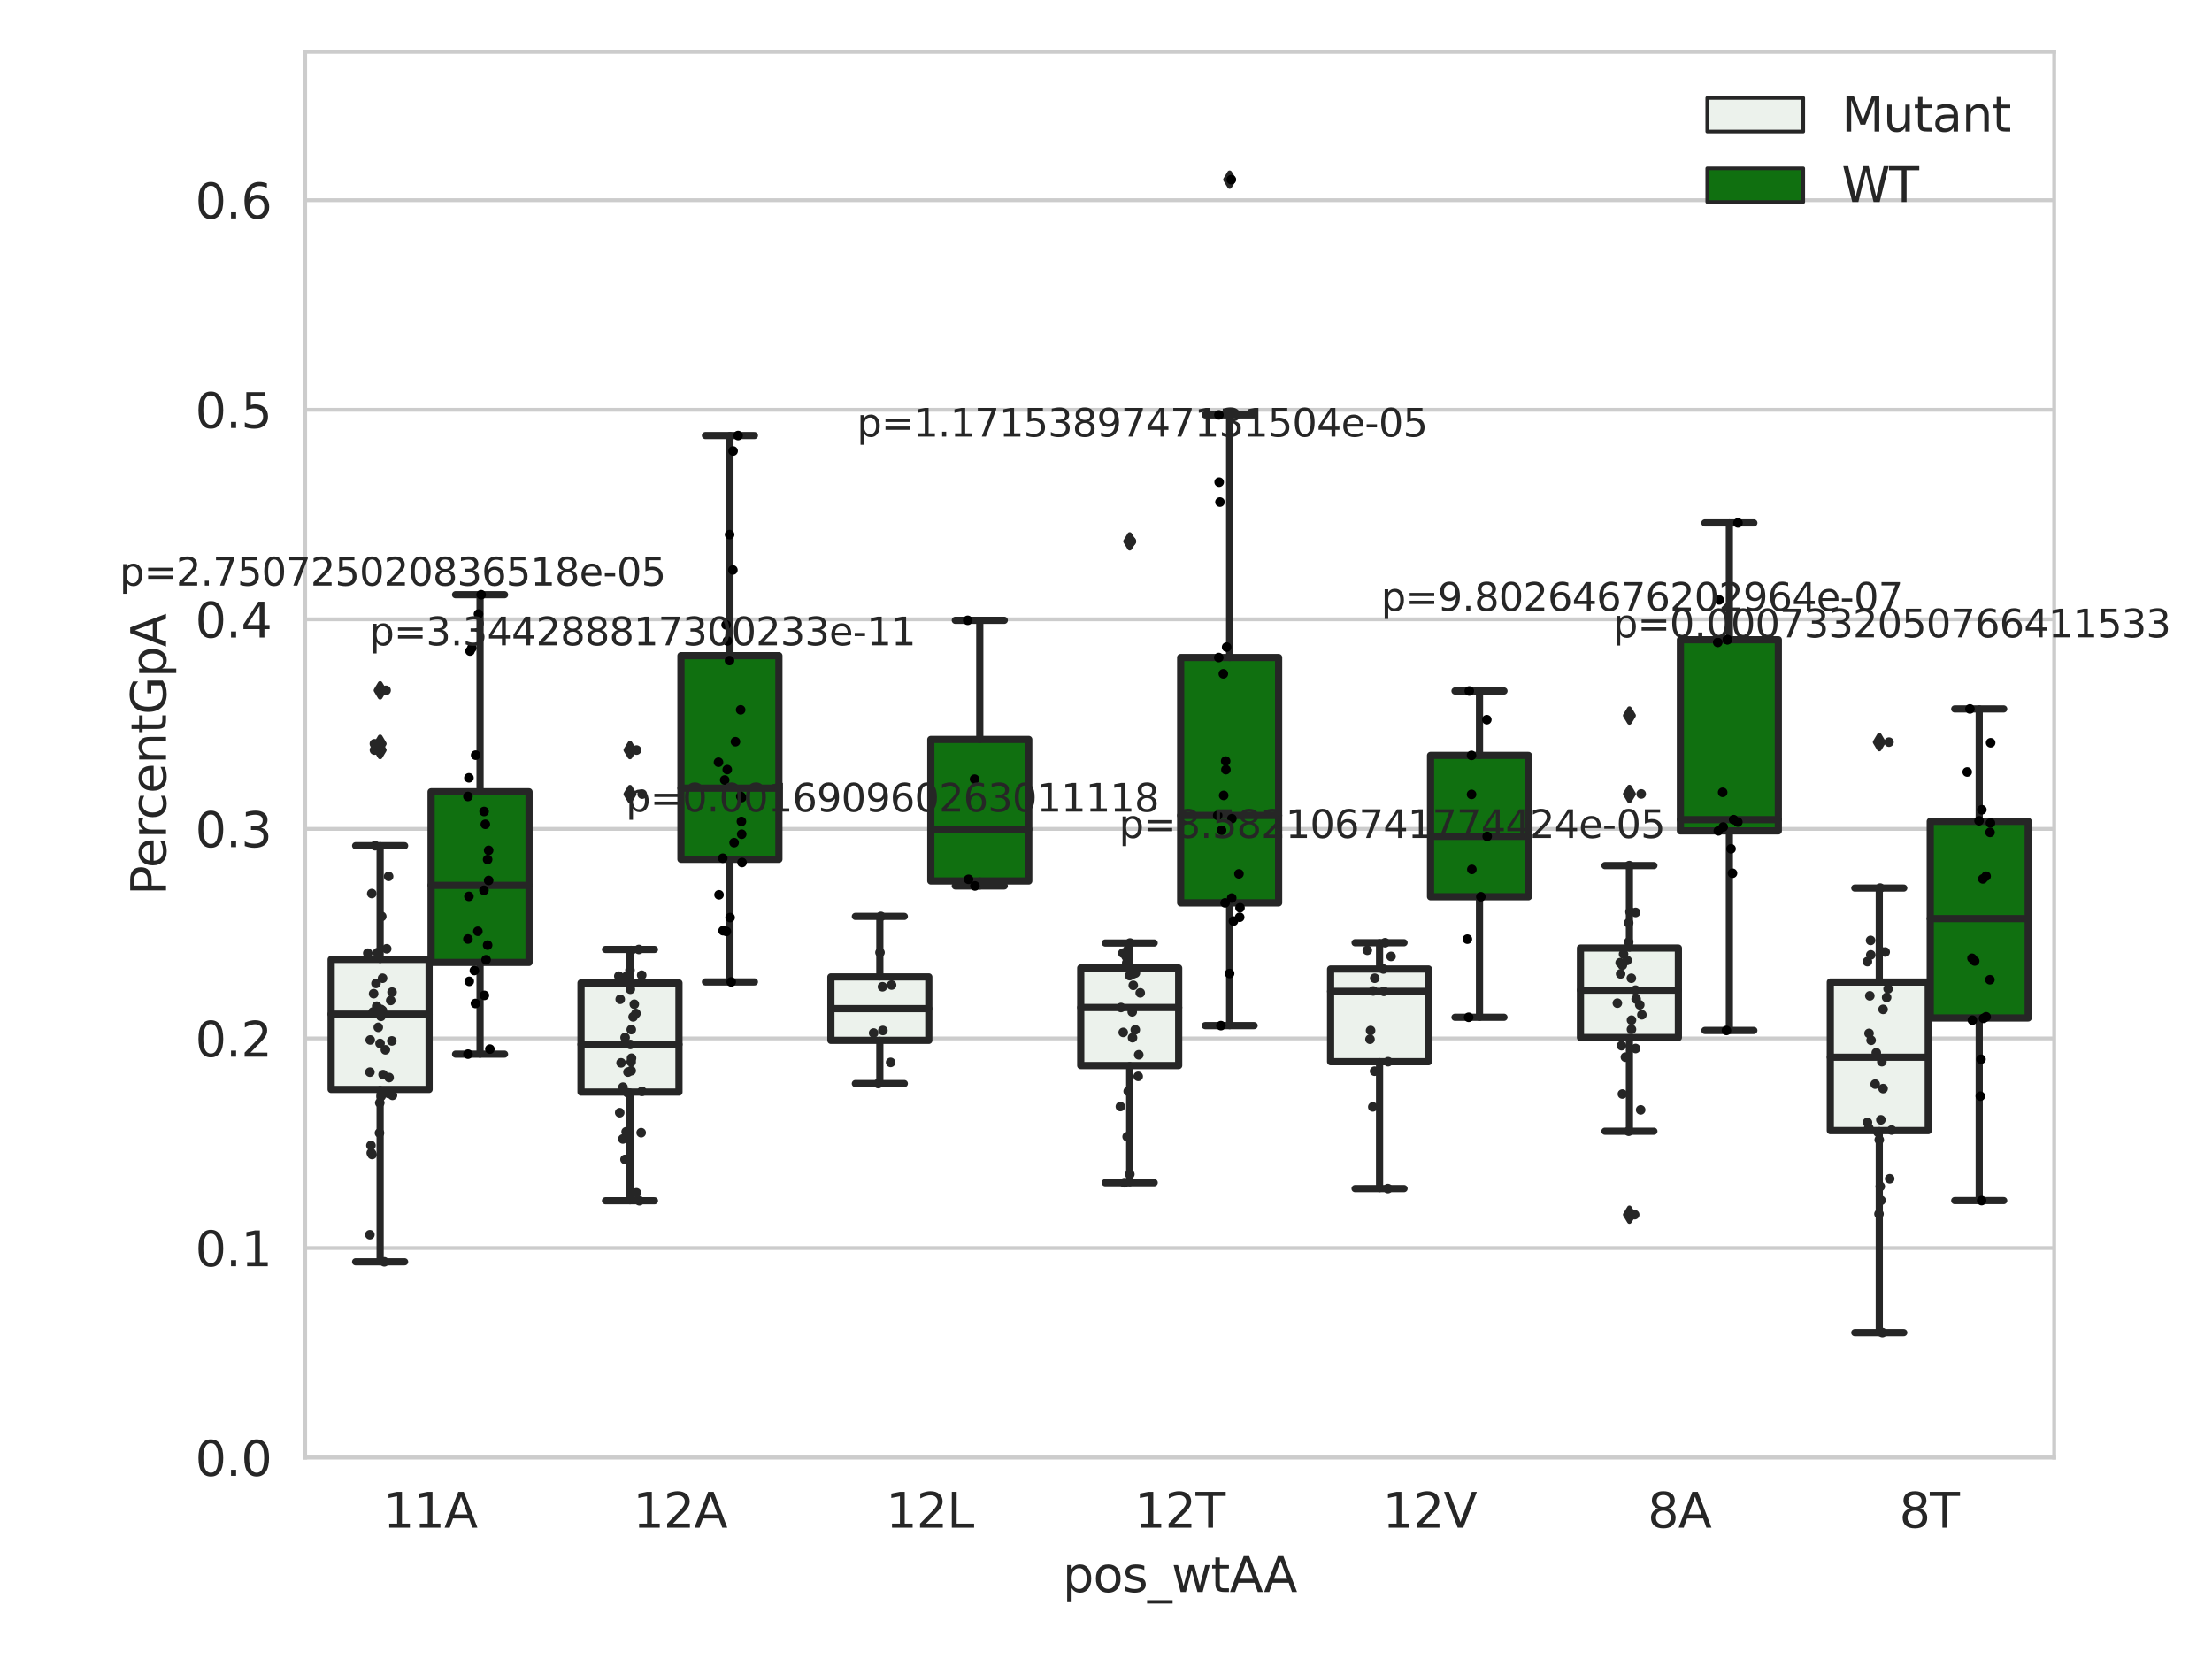 <?xml version="1.0" encoding="utf-8" standalone="no"?>
<!DOCTYPE svg PUBLIC "-//W3C//DTD SVG 1.1//EN"
  "http://www.w3.org/Graphics/SVG/1.1/DTD/svg11.dtd">
<svg xmlns:xlink="http://www.w3.org/1999/xlink" width="460.8pt" height="345.6pt" viewBox="0 0 460.8 345.6" xmlns="http://www.w3.org/2000/svg" version="1.1">
 <defs>
  <style type="text/css">*{stroke-linejoin: round; stroke-linecap: butt}</style>
 </defs>
 <g id="figure_1">
  <g id="patch_1">
   <path d="M 0 345.6 
L 460.8 345.6 
L 460.8 0 
L 0 0 
z
" style="fill: #ffffff"/>
  </g>
  <g id="axes_1">
   <g id="patch_2">
    <path d="M 63.571 303.64 
L 427.923 303.64 
L 427.923 10.8 
L 63.571 10.8 
z
" style="fill: #ffffff"/>
   </g>
   <g id="matplotlib.axis_1">
    <g id="xtick_1">
     <g id="text_1">
      <!-- 11A -->
      <g style="fill: #262626" transform="translate(79.814 318.238)scale(0.1 -0.1)">
       <defs>
        <path id="DejaVuSans-31" d="M 794 531 
L 1825 531 
L 1825 4091 
L 703 3866 
L 703 4441 
L 1819 4666 
L 2450 4666 
L 2450 531 
L 3481 531 
L 3481 0 
L 794 0 
L 794 531 
z
" transform="scale(0.016)"/>
        <path id="DejaVuSans-41" d="M 2188 4044 
L 1331 1722 
L 3047 1722 
L 2188 4044 
z
M 1831 4666 
L 2547 4666 
L 4325 0 
L 3669 0 
L 3244 1197 
L 1141 1197 
L 716 0 
L 50 0 
L 1831 4666 
z
" transform="scale(0.016)"/>
       </defs>
       <use xlink:href="#DejaVuSans-31"/>
       <use xlink:href="#DejaVuSans-31" x="63.623"/>
       <use xlink:href="#DejaVuSans-41" x="127.246"/>
      </g>
     </g>
    </g>
    <g id="xtick_2">
     <g id="text_2">
      <!-- 12A -->
      <g style="fill: #262626" transform="translate(131.864 318.238)scale(0.1 -0.1)">
       <defs>
        <path id="DejaVuSans-32" d="M 1228 531 
L 3431 531 
L 3431 0 
L 469 0 
L 469 531 
Q 828 903 1448 1529 
Q 2069 2156 2228 2338 
Q 2531 2678 2651 2914 
Q 2772 3150 2772 3378 
Q 2772 3750 2511 3984 
Q 2250 4219 1831 4219 
Q 1534 4219 1204 4116 
Q 875 4013 500 3803 
L 500 4441 
Q 881 4594 1212 4672 
Q 1544 4750 1819 4750 
Q 2544 4750 2975 4387 
Q 3406 4025 3406 3419 
Q 3406 3131 3298 2873 
Q 3191 2616 2906 2266 
Q 2828 2175 2409 1742 
Q 1991 1309 1228 531 
z
" transform="scale(0.016)"/>
       </defs>
       <use xlink:href="#DejaVuSans-31"/>
       <use xlink:href="#DejaVuSans-32" x="63.623"/>
       <use xlink:href="#DejaVuSans-41" x="127.246"/>
      </g>
     </g>
    </g>
    <g id="xtick_3">
     <g id="text_3">
      <!-- 12L -->
      <g style="fill: #262626" transform="translate(184.548 318.238)scale(0.1 -0.1)">
       <defs>
        <path id="DejaVuSans-4c" d="M 628 4666 
L 1259 4666 
L 1259 531 
L 3531 531 
L 3531 0 
L 628 0 
L 628 4666 
z
" transform="scale(0.016)"/>
       </defs>
       <use xlink:href="#DejaVuSans-31"/>
       <use xlink:href="#DejaVuSans-32" x="63.623"/>
       <use xlink:href="#DejaVuSans-4c" x="127.246"/>
      </g>
     </g>
    </g>
    <g id="xtick_4">
     <g id="text_4">
      <!-- 12T -->
      <g style="fill: #262626" transform="translate(236.331 318.238)scale(0.1 -0.1)">
       <defs>
        <path id="DejaVuSans-54" d="M -19 4666 
L 3928 4666 
L 3928 4134 
L 2272 4134 
L 2272 0 
L 1638 0 
L 1638 4134 
L -19 4134 
L -19 4666 
z
" transform="scale(0.016)"/>
       </defs>
       <use xlink:href="#DejaVuSans-31"/>
       <use xlink:href="#DejaVuSans-32" x="63.623"/>
       <use xlink:href="#DejaVuSans-54" x="127.246"/>
      </g>
     </g>
    </g>
    <g id="xtick_5">
     <g id="text_5">
      <!-- 12V -->
      <g style="fill: #262626" transform="translate(288.014 318.238)scale(0.1 -0.1)">
       <defs>
        <path id="DejaVuSans-56" d="M 1831 0 
L 50 4666 
L 709 4666 
L 2188 738 
L 3669 4666 
L 4325 4666 
L 2547 0 
L 1831 0 
z
" transform="scale(0.016)"/>
       </defs>
       <use xlink:href="#DejaVuSans-31"/>
       <use xlink:href="#DejaVuSans-32" x="63.623"/>
       <use xlink:href="#DejaVuSans-56" x="127.246"/>
      </g>
     </g>
    </g>
    <g id="xtick_6">
     <g id="text_6">
      <!-- 8A -->
      <g style="fill: #262626" transform="translate(343.246 318.238)scale(0.1 -0.1)">
       <defs>
        <path id="DejaVuSans-38" d="M 2034 2216 
Q 1584 2216 1326 1975 
Q 1069 1734 1069 1313 
Q 1069 891 1326 650 
Q 1584 409 2034 409 
Q 2484 409 2743 651 
Q 3003 894 3003 1313 
Q 3003 1734 2745 1975 
Q 2488 2216 2034 2216 
z
M 1403 2484 
Q 997 2584 770 2862 
Q 544 3141 544 3541 
Q 544 4100 942 4425 
Q 1341 4750 2034 4750 
Q 2731 4750 3128 4425 
Q 3525 4100 3525 3541 
Q 3525 3141 3298 2862 
Q 3072 2584 2669 2484 
Q 3125 2378 3379 2068 
Q 3634 1759 3634 1313 
Q 3634 634 3220 271 
Q 2806 -91 2034 -91 
Q 1263 -91 848 271 
Q 434 634 434 1313 
Q 434 1759 690 2068 
Q 947 2378 1403 2484 
z
M 1172 3481 
Q 1172 3119 1398 2916 
Q 1625 2713 2034 2713 
Q 2441 2713 2670 2916 
Q 2900 3119 2900 3481 
Q 2900 3844 2670 4047 
Q 2441 4250 2034 4250 
Q 1625 4250 1398 4047 
Q 1172 3844 1172 3481 
z
" transform="scale(0.016)"/>
       </defs>
       <use xlink:href="#DejaVuSans-38"/>
       <use xlink:href="#DejaVuSans-41" x="63.623"/>
      </g>
     </g>
    </g>
    <g id="xtick_7">
     <g id="text_7">
      <!-- 8T -->
      <g style="fill: #262626" transform="translate(395.662 318.238)scale(0.1 -0.1)">
       <use xlink:href="#DejaVuSans-38"/>
       <use xlink:href="#DejaVuSans-54" x="63.623"/>
      </g>
     </g>
    </g>
    <g id="text_8">
     <!-- pos_wtAA -->
     <g style="fill: #262626" transform="translate(221.381 331.638)scale(0.1 -0.1)">
      <defs>
       <path id="DejaVuSans-70" d="M 1159 525 
L 1159 -1331 
L 581 -1331 
L 581 3500 
L 1159 3500 
L 1159 2969 
Q 1341 3281 1617 3432 
Q 1894 3584 2278 3584 
Q 2916 3584 3314 3078 
Q 3713 2572 3713 1747 
Q 3713 922 3314 415 
Q 2916 -91 2278 -91 
Q 1894 -91 1617 61 
Q 1341 213 1159 525 
z
M 3116 1747 
Q 3116 2381 2855 2742 
Q 2594 3103 2138 3103 
Q 1681 3103 1420 2742 
Q 1159 2381 1159 1747 
Q 1159 1113 1420 752 
Q 1681 391 2138 391 
Q 2594 391 2855 752 
Q 3116 1113 3116 1747 
z
" transform="scale(0.016)"/>
       <path id="DejaVuSans-6f" d="M 1959 3097 
Q 1497 3097 1228 2736 
Q 959 2375 959 1747 
Q 959 1119 1226 758 
Q 1494 397 1959 397 
Q 2419 397 2687 759 
Q 2956 1122 2956 1747 
Q 2956 2369 2687 2733 
Q 2419 3097 1959 3097 
z
M 1959 3584 
Q 2709 3584 3137 3096 
Q 3566 2609 3566 1747 
Q 3566 888 3137 398 
Q 2709 -91 1959 -91 
Q 1206 -91 779 398 
Q 353 888 353 1747 
Q 353 2609 779 3096 
Q 1206 3584 1959 3584 
z
" transform="scale(0.016)"/>
       <path id="DejaVuSans-73" d="M 2834 3397 
L 2834 2853 
Q 2591 2978 2328 3040 
Q 2066 3103 1784 3103 
Q 1356 3103 1142 2972 
Q 928 2841 928 2578 
Q 928 2378 1081 2264 
Q 1234 2150 1697 2047 
L 1894 2003 
Q 2506 1872 2764 1633 
Q 3022 1394 3022 966 
Q 3022 478 2636 193 
Q 2250 -91 1575 -91 
Q 1294 -91 989 -36 
Q 684 19 347 128 
L 347 722 
Q 666 556 975 473 
Q 1284 391 1588 391 
Q 1994 391 2212 530 
Q 2431 669 2431 922 
Q 2431 1156 2273 1281 
Q 2116 1406 1581 1522 
L 1381 1569 
Q 847 1681 609 1914 
Q 372 2147 372 2553 
Q 372 3047 722 3315 
Q 1072 3584 1716 3584 
Q 2034 3584 2315 3537 
Q 2597 3491 2834 3397 
z
" transform="scale(0.016)"/>
       <path id="DejaVuSans-5f" d="M 3263 -1063 
L 3263 -1509 
L -63 -1509 
L -63 -1063 
L 3263 -1063 
z
" transform="scale(0.016)"/>
       <path id="DejaVuSans-77" d="M 269 3500 
L 844 3500 
L 1563 769 
L 2278 3500 
L 2956 3500 
L 3675 769 
L 4391 3500 
L 4966 3500 
L 4050 0 
L 3372 0 
L 2619 2869 
L 1863 0 
L 1184 0 
L 269 3500 
z
" transform="scale(0.016)"/>
       <path id="DejaVuSans-74" d="M 1172 4494 
L 1172 3500 
L 2356 3500 
L 2356 3053 
L 1172 3053 
L 1172 1153 
Q 1172 725 1289 603 
Q 1406 481 1766 481 
L 2356 481 
L 2356 0 
L 1766 0 
Q 1100 0 847 248 
Q 594 497 594 1153 
L 594 3053 
L 172 3053 
L 172 3500 
L 594 3500 
L 594 4494 
L 1172 4494 
z
" transform="scale(0.016)"/>
      </defs>
      <use xlink:href="#DejaVuSans-70"/>
      <use xlink:href="#DejaVuSans-6f" x="63.477"/>
      <use xlink:href="#DejaVuSans-73" x="124.658"/>
      <use xlink:href="#DejaVuSans-5f" x="176.758"/>
      <use xlink:href="#DejaVuSans-77" x="226.758"/>
      <use xlink:href="#DejaVuSans-74" x="308.545"/>
      <use xlink:href="#DejaVuSans-41" x="347.754"/>
      <use xlink:href="#DejaVuSans-41" x="418.912"/>
     </g>
    </g>
   </g>
   <g id="matplotlib.axis_2">
    <g id="ytick_1">
     <g id="line2d_1">
      <path d="M 63.571 303.64 
L 427.923 303.64 
" clip-path="url(#p277a65cf1d)" style="fill: none; stroke: #cccccc; stroke-width: 0.8; stroke-linecap: round"/>
     </g>
     <g id="text_9">
      <!-- 0.0 -->
      <g style="fill: #262626" transform="translate(40.668 307.439)scale(0.1 -0.1)">
       <defs>
        <path id="DejaVuSans-30" d="M 2034 4250 
Q 1547 4250 1301 3770 
Q 1056 3291 1056 2328 
Q 1056 1369 1301 889 
Q 1547 409 2034 409 
Q 2525 409 2770 889 
Q 3016 1369 3016 2328 
Q 3016 3291 2770 3770 
Q 2525 4250 2034 4250 
z
M 2034 4750 
Q 2819 4750 3233 4129 
Q 3647 3509 3647 2328 
Q 3647 1150 3233 529 
Q 2819 -91 2034 -91 
Q 1250 -91 836 529 
Q 422 1150 422 2328 
Q 422 3509 836 4129 
Q 1250 4750 2034 4750 
z
" transform="scale(0.016)"/>
        <path id="DejaVuSans-2e" d="M 684 794 
L 1344 794 
L 1344 0 
L 684 0 
L 684 794 
z
" transform="scale(0.016)"/>
       </defs>
       <use xlink:href="#DejaVuSans-30"/>
       <use xlink:href="#DejaVuSans-2e" x="63.623"/>
       <use xlink:href="#DejaVuSans-30" x="95.41"/>
      </g>
     </g>
    </g>
    <g id="ytick_2">
     <g id="line2d_2">
      <path d="M 63.571 259.984 
L 427.923 259.984 
" clip-path="url(#p277a65cf1d)" style="fill: none; stroke: #cccccc; stroke-width: 0.8; stroke-linecap: round"/>
     </g>
     <g id="text_10">
      <!-- 0.1 -->
      <g style="fill: #262626" transform="translate(40.668 263.783)scale(0.1 -0.1)">
       <use xlink:href="#DejaVuSans-30"/>
       <use xlink:href="#DejaVuSans-2e" x="63.623"/>
       <use xlink:href="#DejaVuSans-31" x="95.41"/>
      </g>
     </g>
    </g>
    <g id="ytick_3">
     <g id="line2d_3">
      <path d="M 63.571 216.328 
L 427.923 216.328 
" clip-path="url(#p277a65cf1d)" style="fill: none; stroke: #cccccc; stroke-width: 0.8; stroke-linecap: round"/>
     </g>
     <g id="text_11">
      <!-- 0.2 -->
      <g style="fill: #262626" transform="translate(40.668 220.127)scale(0.1 -0.1)">
       <use xlink:href="#DejaVuSans-30"/>
       <use xlink:href="#DejaVuSans-2e" x="63.623"/>
       <use xlink:href="#DejaVuSans-32" x="95.41"/>
      </g>
     </g>
    </g>
    <g id="ytick_4">
     <g id="line2d_4">
      <path d="M 63.571 172.671 
L 427.923 172.671 
" clip-path="url(#p277a65cf1d)" style="fill: none; stroke: #cccccc; stroke-width: 0.8; stroke-linecap: round"/>
     </g>
     <g id="text_12">
      <!-- 0.3 -->
      <g style="fill: #262626" transform="translate(40.668 176.47)scale(0.1 -0.1)">
       <defs>
        <path id="DejaVuSans-33" d="M 2597 2516 
Q 3050 2419 3304 2112 
Q 3559 1806 3559 1356 
Q 3559 666 3084 287 
Q 2609 -91 1734 -91 
Q 1441 -91 1130 -33 
Q 819 25 488 141 
L 488 750 
Q 750 597 1062 519 
Q 1375 441 1716 441 
Q 2309 441 2620 675 
Q 2931 909 2931 1356 
Q 2931 1769 2642 2001 
Q 2353 2234 1838 2234 
L 1294 2234 
L 1294 2753 
L 1863 2753 
Q 2328 2753 2575 2939 
Q 2822 3125 2822 3475 
Q 2822 3834 2567 4026 
Q 2313 4219 1838 4219 
Q 1578 4219 1281 4162 
Q 984 4106 628 3988 
L 628 4550 
Q 988 4650 1302 4700 
Q 1616 4750 1894 4750 
Q 2613 4750 3031 4423 
Q 3450 4097 3450 3541 
Q 3450 3153 3228 2886 
Q 3006 2619 2597 2516 
z
" transform="scale(0.016)"/>
       </defs>
       <use xlink:href="#DejaVuSans-30"/>
       <use xlink:href="#DejaVuSans-2e" x="63.623"/>
       <use xlink:href="#DejaVuSans-33" x="95.41"/>
      </g>
     </g>
    </g>
    <g id="ytick_5">
     <g id="line2d_5">
      <path d="M 63.571 129.015 
L 427.923 129.015 
" clip-path="url(#p277a65cf1d)" style="fill: none; stroke: #cccccc; stroke-width: 0.8; stroke-linecap: round"/>
     </g>
     <g id="text_13">
      <!-- 0.4 -->
      <g style="fill: #262626" transform="translate(40.668 132.814)scale(0.1 -0.1)">
       <defs>
        <path id="DejaVuSans-34" d="M 2419 4116 
L 825 1625 
L 2419 1625 
L 2419 4116 
z
M 2253 4666 
L 3047 4666 
L 3047 1625 
L 3713 1625 
L 3713 1100 
L 3047 1100 
L 3047 0 
L 2419 0 
L 2419 1100 
L 313 1100 
L 313 1709 
L 2253 4666 
z
" transform="scale(0.016)"/>
       </defs>
       <use xlink:href="#DejaVuSans-30"/>
       <use xlink:href="#DejaVuSans-2e" x="63.623"/>
       <use xlink:href="#DejaVuSans-34" x="95.41"/>
      </g>
     </g>
    </g>
    <g id="ytick_6">
     <g id="line2d_6">
      <path d="M 63.571 85.359 
L 427.923 85.359 
" clip-path="url(#p277a65cf1d)" style="fill: none; stroke: #cccccc; stroke-width: 0.8; stroke-linecap: round"/>
     </g>
     <g id="text_14">
      <!-- 0.5 -->
      <g style="fill: #262626" transform="translate(40.668 89.158)scale(0.1 -0.1)">
       <defs>
        <path id="DejaVuSans-35" d="M 691 4666 
L 3169 4666 
L 3169 4134 
L 1269 4134 
L 1269 2991 
Q 1406 3038 1543 3061 
Q 1681 3084 1819 3084 
Q 2600 3084 3056 2656 
Q 3513 2228 3513 1497 
Q 3513 744 3044 326 
Q 2575 -91 1722 -91 
Q 1428 -91 1123 -41 
Q 819 9 494 109 
L 494 744 
Q 775 591 1075 516 
Q 1375 441 1709 441 
Q 2250 441 2565 725 
Q 2881 1009 2881 1497 
Q 2881 1984 2565 2268 
Q 2250 2553 1709 2553 
Q 1456 2553 1204 2497 
Q 953 2441 691 2322 
L 691 4666 
z
" transform="scale(0.016)"/>
       </defs>
       <use xlink:href="#DejaVuSans-30"/>
       <use xlink:href="#DejaVuSans-2e" x="63.623"/>
       <use xlink:href="#DejaVuSans-35" x="95.41"/>
      </g>
     </g>
    </g>
    <g id="ytick_7">
     <g id="line2d_7">
      <path d="M 63.571 41.703 
L 427.923 41.703 
" clip-path="url(#p277a65cf1d)" style="fill: none; stroke: #cccccc; stroke-width: 0.8; stroke-linecap: round"/>
     </g>
     <g id="text_15">
      <!-- 0.6 -->
      <g style="fill: #262626" transform="translate(40.668 45.502)scale(0.1 -0.1)">
       <defs>
        <path id="DejaVuSans-36" d="M 2113 2584 
Q 1688 2584 1439 2293 
Q 1191 2003 1191 1497 
Q 1191 994 1439 701 
Q 1688 409 2113 409 
Q 2538 409 2786 701 
Q 3034 994 3034 1497 
Q 3034 2003 2786 2293 
Q 2538 2584 2113 2584 
z
M 3366 4563 
L 3366 3988 
Q 3128 4100 2886 4159 
Q 2644 4219 2406 4219 
Q 1781 4219 1451 3797 
Q 1122 3375 1075 2522 
Q 1259 2794 1537 2939 
Q 1816 3084 2150 3084 
Q 2853 3084 3261 2657 
Q 3669 2231 3669 1497 
Q 3669 778 3244 343 
Q 2819 -91 2113 -91 
Q 1303 -91 875 529 
Q 447 1150 447 2328 
Q 447 3434 972 4092 
Q 1497 4750 2381 4750 
Q 2619 4750 2861 4703 
Q 3103 4656 3366 4563 
z
" transform="scale(0.016)"/>
       </defs>
       <use xlink:href="#DejaVuSans-30"/>
       <use xlink:href="#DejaVuSans-2e" x="63.623"/>
       <use xlink:href="#DejaVuSans-36" x="95.41"/>
      </g>
     </g>
    </g>
    <g id="text_16">
     <!-- PercentGpA -->
     <g style="fill: #262626" transform="translate(34.588 186.497)rotate(-90)scale(0.1 -0.1)">
      <defs>
       <path id="DejaVuSans-50" d="M 1259 4147 
L 1259 2394 
L 2053 2394 
Q 2494 2394 2734 2622 
Q 2975 2850 2975 3272 
Q 2975 3691 2734 3919 
Q 2494 4147 2053 4147 
L 1259 4147 
z
M 628 4666 
L 2053 4666 
Q 2838 4666 3239 4311 
Q 3641 3956 3641 3272 
Q 3641 2581 3239 2228 
Q 2838 1875 2053 1875 
L 1259 1875 
L 1259 0 
L 628 0 
L 628 4666 
z
" transform="scale(0.016)"/>
       <path id="DejaVuSans-65" d="M 3597 1894 
L 3597 1613 
L 953 1613 
Q 991 1019 1311 708 
Q 1631 397 2203 397 
Q 2534 397 2845 478 
Q 3156 559 3463 722 
L 3463 178 
Q 3153 47 2828 -22 
Q 2503 -91 2169 -91 
Q 1331 -91 842 396 
Q 353 884 353 1716 
Q 353 2575 817 3079 
Q 1281 3584 2069 3584 
Q 2775 3584 3186 3129 
Q 3597 2675 3597 1894 
z
M 3022 2063 
Q 3016 2534 2758 2815 
Q 2500 3097 2075 3097 
Q 1594 3097 1305 2825 
Q 1016 2553 972 2059 
L 3022 2063 
z
" transform="scale(0.016)"/>
       <path id="DejaVuSans-72" d="M 2631 2963 
Q 2534 3019 2420 3045 
Q 2306 3072 2169 3072 
Q 1681 3072 1420 2755 
Q 1159 2438 1159 1844 
L 1159 0 
L 581 0 
L 581 3500 
L 1159 3500 
L 1159 2956 
Q 1341 3275 1631 3429 
Q 1922 3584 2338 3584 
Q 2397 3584 2469 3576 
Q 2541 3569 2628 3553 
L 2631 2963 
z
" transform="scale(0.016)"/>
       <path id="DejaVuSans-63" d="M 3122 3366 
L 3122 2828 
Q 2878 2963 2633 3030 
Q 2388 3097 2138 3097 
Q 1578 3097 1268 2742 
Q 959 2388 959 1747 
Q 959 1106 1268 751 
Q 1578 397 2138 397 
Q 2388 397 2633 464 
Q 2878 531 3122 666 
L 3122 134 
Q 2881 22 2623 -34 
Q 2366 -91 2075 -91 
Q 1284 -91 818 406 
Q 353 903 353 1747 
Q 353 2603 823 3093 
Q 1294 3584 2113 3584 
Q 2378 3584 2631 3529 
Q 2884 3475 3122 3366 
z
" transform="scale(0.016)"/>
       <path id="DejaVuSans-6e" d="M 3513 2113 
L 3513 0 
L 2938 0 
L 2938 2094 
Q 2938 2591 2744 2837 
Q 2550 3084 2163 3084 
Q 1697 3084 1428 2787 
Q 1159 2491 1159 1978 
L 1159 0 
L 581 0 
L 581 3500 
L 1159 3500 
L 1159 2956 
Q 1366 3272 1645 3428 
Q 1925 3584 2291 3584 
Q 2894 3584 3203 3211 
Q 3513 2838 3513 2113 
z
" transform="scale(0.016)"/>
       <path id="DejaVuSans-47" d="M 3809 666 
L 3809 1919 
L 2778 1919 
L 2778 2438 
L 4434 2438 
L 4434 434 
Q 4069 175 3628 42 
Q 3188 -91 2688 -91 
Q 1594 -91 976 548 
Q 359 1188 359 2328 
Q 359 3472 976 4111 
Q 1594 4750 2688 4750 
Q 3144 4750 3555 4637 
Q 3966 4525 4313 4306 
L 4313 3634 
Q 3963 3931 3569 4081 
Q 3175 4231 2741 4231 
Q 1884 4231 1454 3753 
Q 1025 3275 1025 2328 
Q 1025 1384 1454 906 
Q 1884 428 2741 428 
Q 3075 428 3337 486 
Q 3600 544 3809 666 
z
" transform="scale(0.016)"/>
      </defs>
      <use xlink:href="#DejaVuSans-50"/>
      <use xlink:href="#DejaVuSans-65" x="56.678"/>
      <use xlink:href="#DejaVuSans-72" x="118.201"/>
      <use xlink:href="#DejaVuSans-63" x="157.064"/>
      <use xlink:href="#DejaVuSans-65" x="212.045"/>
      <use xlink:href="#DejaVuSans-6e" x="273.568"/>
      <use xlink:href="#DejaVuSans-74" x="336.947"/>
      <use xlink:href="#DejaVuSans-47" x="376.156"/>
      <use xlink:href="#DejaVuSans-70" x="453.646"/>
      <use xlink:href="#DejaVuSans-41" x="517.123"/>
     </g>
    </g>
   </g>
   <g id="patch_3">
    <path d="M 68.984 226.952 
L 89.388 226.952 
L 89.388 199.868 
L 68.984 199.868 
L 68.984 226.952 
z
" clip-path="url(#p277a65cf1d)" style="fill: #ecf2ec; stroke: #262626; stroke-width: 1.5; stroke-linejoin: miter"/>
   </g>
   <g id="patch_4">
    <path d="M 89.805 200.495 
L 110.208 200.495 
L 110.208 164.947 
L 89.805 164.947 
L 89.805 200.495 
z
" clip-path="url(#p277a65cf1d)" style="fill: #107010; stroke: #262626; stroke-width: 1.5; stroke-linejoin: miter"/>
   </g>
   <g id="patch_5">
    <path d="M 121.035 227.505 
L 141.438 227.505 
L 141.438 204.763 
L 121.035 204.763 
L 121.035 227.505 
z
" clip-path="url(#p277a65cf1d)" style="fill: #ecf2ec; stroke: #262626; stroke-width: 1.5; stroke-linejoin: miter"/>
   </g>
   <g id="patch_6">
    <path d="M 141.855 179.005 
L 162.258 179.005 
L 162.258 136.592 
L 141.855 136.592 
L 141.855 179.005 
z
" clip-path="url(#p277a65cf1d)" style="fill: #107010; stroke: #262626; stroke-width: 1.5; stroke-linejoin: miter"/>
   </g>
   <g id="patch_7">
    <path d="M 173.085 216.727 
L 193.489 216.727 
L 193.489 203.509 
L 173.085 203.509 
L 173.085 216.727 
z
" clip-path="url(#p277a65cf1d)" style="fill: #ecf2ec; stroke: #262626; stroke-width: 1.5; stroke-linejoin: miter"/>
   </g>
   <g id="patch_8">
    <path d="M 193.905 183.523 
L 214.309 183.523 
L 214.309 154.041 
L 193.905 154.041 
L 193.905 183.523 
z
" clip-path="url(#p277a65cf1d)" style="fill: #107010; stroke: #262626; stroke-width: 1.5; stroke-linejoin: miter"/>
   </g>
   <g id="patch_9">
    <path d="M 225.135 221.976 
L 245.539 221.976 
L 245.539 201.649 
L 225.135 201.649 
L 225.135 221.976 
z
" clip-path="url(#p277a65cf1d)" style="fill: #ecf2ec; stroke: #262626; stroke-width: 1.5; stroke-linejoin: miter"/>
   </g>
   <g id="patch_10">
    <path d="M 245.955 188.086 
L 266.359 188.086 
L 266.359 136.979 
L 245.955 136.979 
L 245.955 188.086 
z
" clip-path="url(#p277a65cf1d)" style="fill: #107010; stroke: #262626; stroke-width: 1.5; stroke-linejoin: miter"/>
   </g>
   <g id="patch_11">
    <path d="M 277.185 221.172 
L 297.589 221.172 
L 297.589 201.865 
L 277.185 201.865 
L 277.185 221.172 
z
" clip-path="url(#p277a65cf1d)" style="fill: #ecf2ec; stroke: #262626; stroke-width: 1.5; stroke-linejoin: miter"/>
   </g>
   <g id="patch_12">
    <path d="M 298.005 186.815 
L 318.409 186.815 
L 318.409 157.364 
L 298.005 157.364 
L 298.005 186.815 
z
" clip-path="url(#p277a65cf1d)" style="fill: #107010; stroke: #262626; stroke-width: 1.5; stroke-linejoin: miter"/>
   </g>
   <g id="patch_13">
    <path d="M 329.235 216.135 
L 349.639 216.135 
L 349.639 197.498 
L 329.235 197.498 
L 329.235 216.135 
z
" clip-path="url(#p277a65cf1d)" style="fill: #ecf2ec; stroke: #262626; stroke-width: 1.5; stroke-linejoin: miter"/>
   </g>
   <g id="patch_14">
    <path d="M 350.056 173.088 
L 370.459 173.088 
L 370.459 133.275 
L 350.056 133.275 
L 350.056 173.088 
z
" clip-path="url(#p277a65cf1d)" style="fill: #107010; stroke: #262626; stroke-width: 1.5; stroke-linejoin: miter"/>
   </g>
   <g id="patch_15">
    <path d="M 381.286 235.527 
L 401.689 235.527 
L 401.689 204.581 
L 381.286 204.581 
L 381.286 235.527 
z
" clip-path="url(#p277a65cf1d)" style="fill: #ecf2ec; stroke: #262626; stroke-width: 1.5; stroke-linejoin: miter"/>
   </g>
   <g id="patch_16">
    <path d="M 402.106 212.06 
L 422.509 212.06 
L 422.509 171.095 
L 402.106 171.095 
L 402.106 212.06 
z
" clip-path="url(#p277a65cf1d)" style="fill: #107010; stroke: #262626; stroke-width: 1.5; stroke-linejoin: miter"/>
   </g>
   <g id="patch_17">
    <path d="M 89.596 303.64 
L 89.596 303.64 
L 89.596 303.64 
L 89.596 303.64 
z
" clip-path="url(#p277a65cf1d)" style="fill: #ecf2ec; stroke: #262626; stroke-width: 0.75; stroke-linejoin: miter"/>
   </g>
   <g id="patch_18">
    <path d="M 89.596 303.64 
L 89.596 303.64 
L 89.596 303.64 
L 89.596 303.64 
z
" clip-path="url(#p277a65cf1d)" style="fill: #107010; stroke: #262626; stroke-width: 0.75; stroke-linejoin: miter"/>
   </g>
   <g id="PathCollection_1"/>
   <g id="PathCollection_2"/>
   <g id="line2d_8">
    <path d="M 79.186 226.952 
L 79.186 262.861 
" clip-path="url(#p277a65cf1d)" style="fill: none; stroke: #262626; stroke-width: 1.5; stroke-linecap: round"/>
   </g>
   <g id="line2d_9">
    <path d="M 79.186 199.868 
L 79.186 176.176 
" clip-path="url(#p277a65cf1d)" style="fill: none; stroke: #262626; stroke-width: 1.5; stroke-linecap: round"/>
   </g>
   <g id="line2d_10">
    <path d="M 74.085 262.861 
L 84.287 262.861 
" clip-path="url(#p277a65cf1d)" style="fill: none; stroke: #262626; stroke-width: 1.5; stroke-linecap: round"/>
   </g>
   <g id="line2d_11">
    <path d="M 74.085 176.176 
L 84.287 176.176 
" clip-path="url(#p277a65cf1d)" style="fill: none; stroke: #262626; stroke-width: 1.5; stroke-linecap: round"/>
   </g>
   <g id="line2d_12">
    <defs>
     <path id="m432458af2d" d="M -0 1.414 
L 0.849 0 
L 0 -1.414 
L -0.849 -0 
z
" style="stroke: #262626; stroke-linejoin: miter"/>
    </defs>
    <g clip-path="url(#p277a65cf1d)">
     <use xlink:href="#m432458af2d" x="79.186" y="156.252" style="fill: #262626; stroke: #262626; stroke-linejoin: miter"/>
     <use xlink:href="#m432458af2d" x="79.186" y="154.939" style="fill: #262626; stroke: #262626; stroke-linejoin: miter"/>
     <use xlink:href="#m432458af2d" x="79.186" y="143.815" style="fill: #262626; stroke: #262626; stroke-linejoin: miter"/>
    </g>
   </g>
   <g id="line2d_13">
    <path d="M 100.006 200.495 
L 100.006 219.596 
" clip-path="url(#p277a65cf1d)" style="fill: none; stroke: #262626; stroke-width: 1.5; stroke-linecap: round"/>
   </g>
   <g id="line2d_14">
    <path d="M 100.006 164.947 
L 100.006 123.889 
" clip-path="url(#p277a65cf1d)" style="fill: none; stroke: #262626; stroke-width: 1.5; stroke-linecap: round"/>
   </g>
   <g id="line2d_15">
    <path d="M 94.905 219.596 
L 105.107 219.596 
" clip-path="url(#p277a65cf1d)" style="fill: none; stroke: #262626; stroke-width: 1.5; stroke-linecap: round"/>
   </g>
   <g id="line2d_16">
    <path d="M 94.905 123.889 
L 105.107 123.889 
" clip-path="url(#p277a65cf1d)" style="fill: none; stroke: #262626; stroke-width: 1.5; stroke-linecap: round"/>
   </g>
   <g id="line2d_17"/>
   <g id="line2d_18">
    <path d="M 131.237 227.505 
L 131.237 250.139 
" clip-path="url(#p277a65cf1d)" style="fill: none; stroke: #262626; stroke-width: 1.5; stroke-linecap: round"/>
   </g>
   <g id="line2d_19">
    <path d="M 131.237 204.763 
L 131.237 197.786 
" clip-path="url(#p277a65cf1d)" style="fill: none; stroke: #262626; stroke-width: 1.5; stroke-linecap: round"/>
   </g>
   <g id="line2d_20">
    <path d="M 126.136 250.139 
L 136.337 250.139 
" clip-path="url(#p277a65cf1d)" style="fill: none; stroke: #262626; stroke-width: 1.5; stroke-linecap: round"/>
   </g>
   <g id="line2d_21">
    <path d="M 126.136 197.786 
L 136.337 197.786 
" clip-path="url(#p277a65cf1d)" style="fill: none; stroke: #262626; stroke-width: 1.5; stroke-linecap: round"/>
   </g>
   <g id="line2d_22">
    <g clip-path="url(#p277a65cf1d)">
     <use xlink:href="#m432458af2d" x="131.237" y="156.256" style="fill: #262626; stroke: #262626; stroke-linejoin: miter"/>
     <use xlink:href="#m432458af2d" x="131.237" y="165.427" style="fill: #262626; stroke: #262626; stroke-linejoin: miter"/>
    </g>
   </g>
   <g id="line2d_23">
    <path d="M 152.057 179.005 
L 152.057 204.554 
" clip-path="url(#p277a65cf1d)" style="fill: none; stroke: #262626; stroke-width: 1.5; stroke-linecap: round"/>
   </g>
   <g id="line2d_24">
    <path d="M 152.057 136.592 
L 152.057 90.725 
" clip-path="url(#p277a65cf1d)" style="fill: none; stroke: #262626; stroke-width: 1.5; stroke-linecap: round"/>
   </g>
   <g id="line2d_25">
    <path d="M 146.956 204.554 
L 157.158 204.554 
" clip-path="url(#p277a65cf1d)" style="fill: none; stroke: #262626; stroke-width: 1.5; stroke-linecap: round"/>
   </g>
   <g id="line2d_26">
    <path d="M 146.956 90.725 
L 157.158 90.725 
" clip-path="url(#p277a65cf1d)" style="fill: none; stroke: #262626; stroke-width: 1.5; stroke-linecap: round"/>
   </g>
   <g id="line2d_27"/>
   <g id="line2d_28">
    <path d="M 183.287 216.727 
L 183.287 225.729 
" clip-path="url(#p277a65cf1d)" style="fill: none; stroke: #262626; stroke-width: 1.5; stroke-linecap: round"/>
   </g>
   <g id="line2d_29">
    <path d="M 183.287 203.509 
L 183.287 190.899 
" clip-path="url(#p277a65cf1d)" style="fill: none; stroke: #262626; stroke-width: 1.5; stroke-linecap: round"/>
   </g>
   <g id="line2d_30">
    <path d="M 178.186 225.729 
L 188.388 225.729 
" clip-path="url(#p277a65cf1d)" style="fill: none; stroke: #262626; stroke-width: 1.5; stroke-linecap: round"/>
   </g>
   <g id="line2d_31">
    <path d="M 178.186 190.899 
L 188.388 190.899 
" clip-path="url(#p277a65cf1d)" style="fill: none; stroke: #262626; stroke-width: 1.5; stroke-linecap: round"/>
   </g>
   <g id="line2d_32"/>
   <g id="line2d_33">
    <path d="M 204.107 183.523 
L 204.107 184.559 
" clip-path="url(#p277a65cf1d)" style="fill: none; stroke: #262626; stroke-width: 1.5; stroke-linecap: round"/>
   </g>
   <g id="line2d_34">
    <path d="M 204.107 154.041 
L 204.107 129.222 
" clip-path="url(#p277a65cf1d)" style="fill: none; stroke: #262626; stroke-width: 1.5; stroke-linecap: round"/>
   </g>
   <g id="line2d_35">
    <path d="M 199.006 184.559 
L 209.208 184.559 
" clip-path="url(#p277a65cf1d)" style="fill: none; stroke: #262626; stroke-width: 1.5; stroke-linecap: round"/>
   </g>
   <g id="line2d_36">
    <path d="M 199.006 129.222 
L 209.208 129.222 
" clip-path="url(#p277a65cf1d)" style="fill: none; stroke: #262626; stroke-width: 1.5; stroke-linecap: round"/>
   </g>
   <g id="line2d_37"/>
   <g id="line2d_38">
    <path d="M 235.337 221.976 
L 235.337 246.375 
" clip-path="url(#p277a65cf1d)" style="fill: none; stroke: #262626; stroke-width: 1.5; stroke-linecap: round"/>
   </g>
   <g id="line2d_39">
    <path d="M 235.337 201.649 
L 235.337 196.447 
" clip-path="url(#p277a65cf1d)" style="fill: none; stroke: #262626; stroke-width: 1.5; stroke-linecap: round"/>
   </g>
   <g id="line2d_40">
    <path d="M 230.236 246.375 
L 240.438 246.375 
" clip-path="url(#p277a65cf1d)" style="fill: none; stroke: #262626; stroke-width: 1.5; stroke-linecap: round"/>
   </g>
   <g id="line2d_41">
    <path d="M 230.236 196.447 
L 240.438 196.447 
" clip-path="url(#p277a65cf1d)" style="fill: none; stroke: #262626; stroke-width: 1.5; stroke-linecap: round"/>
   </g>
   <g id="line2d_42">
    <g clip-path="url(#p277a65cf1d)">
     <use xlink:href="#m432458af2d" x="235.337" y="112.773" style="fill: #262626; stroke: #262626; stroke-linejoin: miter"/>
    </g>
   </g>
   <g id="line2d_43">
    <path d="M 256.157 188.086 
L 256.157 213.658 
" clip-path="url(#p277a65cf1d)" style="fill: none; stroke: #262626; stroke-width: 1.5; stroke-linecap: round"/>
   </g>
   <g id="line2d_44">
    <path d="M 256.157 136.979 
L 256.157 86.423 
" clip-path="url(#p277a65cf1d)" style="fill: none; stroke: #262626; stroke-width: 1.5; stroke-linecap: round"/>
   </g>
   <g id="line2d_45">
    <path d="M 251.056 213.658 
L 261.258 213.658 
" clip-path="url(#p277a65cf1d)" style="fill: none; stroke: #262626; stroke-width: 1.5; stroke-linecap: round"/>
   </g>
   <g id="line2d_46">
    <path d="M 251.056 86.423 
L 261.258 86.423 
" clip-path="url(#p277a65cf1d)" style="fill: none; stroke: #262626; stroke-width: 1.5; stroke-linecap: round"/>
   </g>
   <g id="line2d_47">
    <g clip-path="url(#p277a65cf1d)">
     <use xlink:href="#m432458af2d" x="256.157" y="37.422" style="fill: #262626; stroke: #262626; stroke-linejoin: miter"/>
    </g>
   </g>
   <g id="line2d_48">
    <path d="M 287.387 221.172 
L 287.387 247.591 
" clip-path="url(#p277a65cf1d)" style="fill: none; stroke: #262626; stroke-width: 1.5; stroke-linecap: round"/>
   </g>
   <g id="line2d_49">
    <path d="M 287.387 201.865 
L 287.387 196.387 
" clip-path="url(#p277a65cf1d)" style="fill: none; stroke: #262626; stroke-width: 1.5; stroke-linecap: round"/>
   </g>
   <g id="line2d_50">
    <path d="M 282.286 247.591 
L 292.488 247.591 
" clip-path="url(#p277a65cf1d)" style="fill: none; stroke: #262626; stroke-width: 1.5; stroke-linecap: round"/>
   </g>
   <g id="line2d_51">
    <path d="M 282.286 196.387 
L 292.488 196.387 
" clip-path="url(#p277a65cf1d)" style="fill: none; stroke: #262626; stroke-width: 1.5; stroke-linecap: round"/>
   </g>
   <g id="line2d_52"/>
   <g id="line2d_53">
    <path d="M 308.207 186.815 
L 308.207 211.921 
" clip-path="url(#p277a65cf1d)" style="fill: none; stroke: #262626; stroke-width: 1.5; stroke-linecap: round"/>
   </g>
   <g id="line2d_54">
    <path d="M 308.207 157.364 
L 308.207 143.948 
" clip-path="url(#p277a65cf1d)" style="fill: none; stroke: #262626; stroke-width: 1.5; stroke-linecap: round"/>
   </g>
   <g id="line2d_55">
    <path d="M 303.106 211.921 
L 313.308 211.921 
" clip-path="url(#p277a65cf1d)" style="fill: none; stroke: #262626; stroke-width: 1.5; stroke-linecap: round"/>
   </g>
   <g id="line2d_56">
    <path d="M 303.106 143.948 
L 313.308 143.948 
" clip-path="url(#p277a65cf1d)" style="fill: none; stroke: #262626; stroke-width: 1.5; stroke-linecap: round"/>
   </g>
   <g id="line2d_57"/>
   <g id="line2d_58">
    <path d="M 339.437 216.135 
L 339.437 235.654 
" clip-path="url(#p277a65cf1d)" style="fill: none; stroke: #262626; stroke-width: 1.5; stroke-linecap: round"/>
   </g>
   <g id="line2d_59">
    <path d="M 339.437 197.498 
L 339.437 180.318 
" clip-path="url(#p277a65cf1d)" style="fill: none; stroke: #262626; stroke-width: 1.5; stroke-linecap: round"/>
   </g>
   <g id="line2d_60">
    <path d="M 334.336 235.654 
L 344.538 235.654 
" clip-path="url(#p277a65cf1d)" style="fill: none; stroke: #262626; stroke-width: 1.5; stroke-linecap: round"/>
   </g>
   <g id="line2d_61">
    <path d="M 334.336 180.318 
L 344.538 180.318 
" clip-path="url(#p277a65cf1d)" style="fill: none; stroke: #262626; stroke-width: 1.5; stroke-linecap: round"/>
   </g>
   <g id="line2d_62">
    <g clip-path="url(#p277a65cf1d)">
     <use xlink:href="#m432458af2d" x="339.437" y="253.036" style="fill: #262626; stroke: #262626; stroke-linejoin: miter"/>
     <use xlink:href="#m432458af2d" x="339.437" y="149.062" style="fill: #262626; stroke: #262626; stroke-linejoin: miter"/>
     <use xlink:href="#m432458af2d" x="339.437" y="165.394" style="fill: #262626; stroke: #262626; stroke-linejoin: miter"/>
    </g>
   </g>
   <g id="line2d_63">
    <path d="M 360.257 173.088 
L 360.257 214.665 
" clip-path="url(#p277a65cf1d)" style="fill: none; stroke: #262626; stroke-width: 1.5; stroke-linecap: round"/>
   </g>
   <g id="line2d_64">
    <path d="M 360.257 133.275 
L 360.257 108.934 
" clip-path="url(#p277a65cf1d)" style="fill: none; stroke: #262626; stroke-width: 1.5; stroke-linecap: round"/>
   </g>
   <g id="line2d_65">
    <path d="M 355.156 214.665 
L 365.358 214.665 
" clip-path="url(#p277a65cf1d)" style="fill: none; stroke: #262626; stroke-width: 1.5; stroke-linecap: round"/>
   </g>
   <g id="line2d_66">
    <path d="M 355.156 108.934 
L 365.358 108.934 
" clip-path="url(#p277a65cf1d)" style="fill: none; stroke: #262626; stroke-width: 1.5; stroke-linecap: round"/>
   </g>
   <g id="line2d_67"/>
   <g id="line2d_68">
    <path d="M 391.488 235.527 
L 391.488 277.617 
" clip-path="url(#p277a65cf1d)" style="fill: none; stroke: #262626; stroke-width: 1.5; stroke-linecap: round"/>
   </g>
   <g id="line2d_69">
    <path d="M 391.488 204.581 
L 391.488 185 
" clip-path="url(#p277a65cf1d)" style="fill: none; stroke: #262626; stroke-width: 1.5; stroke-linecap: round"/>
   </g>
   <g id="line2d_70">
    <path d="M 386.387 277.617 
L 396.588 277.617 
" clip-path="url(#p277a65cf1d)" style="fill: none; stroke: #262626; stroke-width: 1.5; stroke-linecap: round"/>
   </g>
   <g id="line2d_71">
    <path d="M 386.387 185 
L 396.588 185 
" clip-path="url(#p277a65cf1d)" style="fill: none; stroke: #262626; stroke-width: 1.5; stroke-linecap: round"/>
   </g>
   <g id="line2d_72">
    <g clip-path="url(#p277a65cf1d)">
     <use xlink:href="#m432458af2d" x="391.488" y="154.603" style="fill: #262626; stroke: #262626; stroke-linejoin: miter"/>
    </g>
   </g>
   <g id="line2d_73">
    <path d="M 412.308 212.06 
L 412.308 250.102 
" clip-path="url(#p277a65cf1d)" style="fill: none; stroke: #262626; stroke-width: 1.5; stroke-linecap: round"/>
   </g>
   <g id="line2d_74">
    <path d="M 412.308 171.095 
L 412.308 147.689 
" clip-path="url(#p277a65cf1d)" style="fill: none; stroke: #262626; stroke-width: 1.5; stroke-linecap: round"/>
   </g>
   <g id="line2d_75">
    <path d="M 407.207 250.102 
L 417.409 250.102 
" clip-path="url(#p277a65cf1d)" style="fill: none; stroke: #262626; stroke-width: 1.5; stroke-linecap: round"/>
   </g>
   <g id="line2d_76">
    <path d="M 407.207 147.689 
L 417.409 147.689 
" clip-path="url(#p277a65cf1d)" style="fill: none; stroke: #262626; stroke-width: 1.5; stroke-linecap: round"/>
   </g>
   <g id="line2d_77"/>
   <g id="line2d_78">
    <path d="M 68.984 211.271 
L 89.388 211.271 
" clip-path="url(#p277a65cf1d)" style="fill: none; stroke: #262626; stroke-width: 1.5; stroke-linecap: round"/>
   </g>
   <g id="line2d_79">
    <path d="M 89.805 184.438 
L 110.208 184.438 
" clip-path="url(#p277a65cf1d)" style="fill: none; stroke: #262626; stroke-width: 1.5; stroke-linecap: round"/>
   </g>
   <g id="line2d_80">
    <path d="M 121.035 217.581 
L 141.438 217.581 
" clip-path="url(#p277a65cf1d)" style="fill: none; stroke: #262626; stroke-width: 1.5; stroke-linecap: round"/>
   </g>
   <g id="line2d_81">
    <path d="M 141.855 164.197 
L 162.258 164.197 
" clip-path="url(#p277a65cf1d)" style="fill: none; stroke: #262626; stroke-width: 1.5; stroke-linecap: round"/>
   </g>
   <g id="line2d_82">
    <path d="M 173.085 210.118 
L 193.489 210.118 
" clip-path="url(#p277a65cf1d)" style="fill: none; stroke: #262626; stroke-width: 1.5; stroke-linecap: round"/>
   </g>
   <g id="line2d_83">
    <path d="M 193.905 172.746 
L 214.309 172.746 
" clip-path="url(#p277a65cf1d)" style="fill: none; stroke: #262626; stroke-width: 1.5; stroke-linecap: round"/>
   </g>
   <g id="line2d_84">
    <path d="M 225.135 209.885 
L 245.539 209.885 
" clip-path="url(#p277a65cf1d)" style="fill: none; stroke: #262626; stroke-width: 1.5; stroke-linecap: round"/>
   </g>
   <g id="line2d_85">
    <path d="M 245.955 169.872 
L 266.359 169.872 
" clip-path="url(#p277a65cf1d)" style="fill: none; stroke: #262626; stroke-width: 1.5; stroke-linecap: round"/>
   </g>
   <g id="line2d_86">
    <path d="M 277.185 206.526 
L 297.589 206.526 
" clip-path="url(#p277a65cf1d)" style="fill: none; stroke: #262626; stroke-width: 1.5; stroke-linecap: round"/>
   </g>
   <g id="line2d_87">
    <path d="M 298.005 174.232 
L 318.409 174.232 
" clip-path="url(#p277a65cf1d)" style="fill: none; stroke: #262626; stroke-width: 1.5; stroke-linecap: round"/>
   </g>
   <g id="line2d_88">
    <path d="M 329.235 206.262 
L 349.639 206.262 
" clip-path="url(#p277a65cf1d)" style="fill: none; stroke: #262626; stroke-width: 1.5; stroke-linecap: round"/>
   </g>
   <g id="line2d_89">
    <path d="M 350.056 170.744 
L 370.459 170.744 
" clip-path="url(#p277a65cf1d)" style="fill: none; stroke: #262626; stroke-width: 1.5; stroke-linecap: round"/>
   </g>
   <g id="line2d_90">
    <path d="M 381.286 220.242 
L 401.689 220.242 
" clip-path="url(#p277a65cf1d)" style="fill: none; stroke: #262626; stroke-width: 1.5; stroke-linecap: round"/>
   </g>
   <g id="line2d_91">
    <path d="M 402.106 191.359 
L 422.509 191.359 
" clip-path="url(#p277a65cf1d)" style="fill: none; stroke: #262626; stroke-width: 1.5; stroke-linecap: round"/>
   </g>
   <g id="patch_19">
    <path d="M 63.571 303.64 
L 63.571 10.8 
" style="fill: none; stroke: #cccccc; stroke-width: 0.8; stroke-linejoin: miter; stroke-linecap: square"/>
   </g>
   <g id="patch_20">
    <path d="M 427.923 303.64 
L 427.923 10.8 
" style="fill: none; stroke: #cccccc; stroke-width: 0.8; stroke-linejoin: miter; stroke-linecap: square"/>
   </g>
   <g id="patch_21">
    <path d="M 63.571 303.64 
L 427.923 303.64 
" style="fill: none; stroke: #cccccc; stroke-width: 0.8; stroke-linejoin: miter; stroke-linecap: square"/>
   </g>
   <g id="patch_22">
    <path d="M 63.571 10.8 
L 427.923 10.8 
" style="fill: none; stroke: #cccccc; stroke-width: 0.8; stroke-linejoin: miter; stroke-linecap: square"/>
   </g>
   <g id="PathCollection_3">
    <defs>
     <path id="C0_0_4a28a261df" d="M 0 1 
C 0.265 1 0.52 0.895 0.707 0.707 
C 0.895 0.52 1 0.265 1 -0 
C 1 -0.265 0.895 -0.52 0.707 -0.707 
C 0.52 -0.895 0.265 -1 0 -1 
C -0.265 -1 -0.52 -0.895 -0.707 -0.707 
C -0.895 -0.52 -1 -0.265 -1 0 
C -1 0.265 -0.895 0.52 -0.707 0.707 
C -0.52 0.895 -0.265 1 0 1 
z
"/>
    </defs>
    <g clip-path="url(#p277a65cf1d)">
     <use xlink:href="#C0_0_4a28a261df" x="78.008" y="156.252" style="fill: #262626"/>
    </g>
    <g clip-path="url(#p277a65cf1d)">
     <use xlink:href="#C0_0_4a28a261df" x="80.956" y="182.565" style="fill: #262626"/>
    </g>
    <g clip-path="url(#p277a65cf1d)">
     <use xlink:href="#C0_0_4a28a261df" x="79.521" y="190.905" style="fill: #262626"/>
    </g>
    <g clip-path="url(#p277a65cf1d)">
     <use xlink:href="#C0_0_4a28a261df" x="79.171" y="217.367" style="fill: #262626"/>
    </g>
    <g clip-path="url(#p277a65cf1d)">
     <use xlink:href="#C0_0_4a28a261df" x="77.335" y="240.177" style="fill: #262626"/>
    </g>
    <g clip-path="url(#p277a65cf1d)">
     <use xlink:href="#C0_0_4a28a261df" x="79.049" y="236.017" style="fill: #262626"/>
    </g>
    <g clip-path="url(#p277a65cf1d)">
     <use xlink:href="#C0_0_4a28a261df" x="79.113" y="229.742" style="fill: #262626"/>
    </g>
    <g clip-path="url(#p277a65cf1d)">
     <use xlink:href="#C0_0_4a28a261df" x="78.8" y="214.011" style="fill: #262626"/>
    </g>
    <g clip-path="url(#p277a65cf1d)">
     <use xlink:href="#C0_0_4a28a261df" x="78.467" y="209.606" style="fill: #262626"/>
    </g>
    <g clip-path="url(#p277a65cf1d)">
     <use xlink:href="#C0_0_4a28a261df" x="79.669" y="210.508" style="fill: #262626"/>
    </g>
    <g clip-path="url(#p277a65cf1d)">
     <use xlink:href="#C0_0_4a28a261df" x="77.994" y="154.939" style="fill: #262626"/>
    </g>
    <g clip-path="url(#p277a65cf1d)">
     <use xlink:href="#C0_0_4a28a261df" x="80.056" y="262.861" style="fill: #262626"/>
    </g>
    <g clip-path="url(#p277a65cf1d)">
     <use xlink:href="#C0_0_4a28a261df" x="79.692" y="203.784" style="fill: #262626"/>
    </g>
    <g clip-path="url(#p277a65cf1d)">
     <use xlink:href="#C0_0_4a28a261df" x="77.119" y="216.647" style="fill: #262626"/>
    </g>
    <g clip-path="url(#p277a65cf1d)">
     <use xlink:href="#C0_0_4a28a261df" x="81.762" y="228.173" style="fill: #262626"/>
    </g>
    <g clip-path="url(#p277a65cf1d)">
     <use xlink:href="#C0_0_4a28a261df" x="81.669" y="206.681" style="fill: #262626"/>
    </g>
    <g clip-path="url(#p277a65cf1d)">
     <use xlink:href="#C0_0_4a28a261df" x="78.324" y="204.871" style="fill: #262626"/>
    </g>
    <g clip-path="url(#p277a65cf1d)">
     <use xlink:href="#C0_0_4a28a261df" x="79.805" y="223.862" style="fill: #262626"/>
    </g>
    <g clip-path="url(#p277a65cf1d)">
     <use xlink:href="#C0_0_4a28a261df" x="81.058" y="224.475" style="fill: #262626"/>
    </g>
    <g clip-path="url(#p277a65cf1d)">
     <use xlink:href="#C0_0_4a28a261df" x="80.424" y="143.815" style="fill: #262626"/>
    </g>
    <g clip-path="url(#p277a65cf1d)">
     <use xlink:href="#C0_0_4a28a261df" x="77.445" y="186.142" style="fill: #262626"/>
    </g>
    <g clip-path="url(#p277a65cf1d)">
     <use xlink:href="#C0_0_4a28a261df" x="80.281" y="218.694" style="fill: #262626"/>
    </g>
    <g clip-path="url(#p277a65cf1d)">
     <use xlink:href="#C0_0_4a28a261df" x="79.357" y="211.726" style="fill: #262626"/>
    </g>
    <g clip-path="url(#p277a65cf1d)">
     <use xlink:href="#C0_0_4a28a261df" x="77.51" y="240.504" style="fill: #262626"/>
    </g>
    <g clip-path="url(#p277a65cf1d)">
     <use xlink:href="#C0_0_4a28a261df" x="77.273" y="238.625" style="fill: #262626"/>
    </g>
    <g clip-path="url(#p277a65cf1d)">
     <use xlink:href="#C0_0_4a28a261df" x="81.388" y="208.412" style="fill: #262626"/>
    </g>
    <g clip-path="url(#p277a65cf1d)">
     <use xlink:href="#C0_0_4a28a261df" x="77.047" y="257.211" style="fill: #262626"/>
    </g>
    <g clip-path="url(#p277a65cf1d)">
     <use xlink:href="#C0_0_4a28a261df" x="81.622" y="216.844" style="fill: #262626"/>
    </g>
    <g clip-path="url(#p277a65cf1d)">
     <use xlink:href="#C0_0_4a28a261df" x="78.642" y="198.448" style="fill: #262626"/>
    </g>
    <g clip-path="url(#p277a65cf1d)">
     <use xlink:href="#C0_0_4a28a261df" x="79.394" y="228.375" style="fill: #262626"/>
    </g>
    <g clip-path="url(#p277a65cf1d)">
     <use xlink:href="#C0_0_4a28a261df" x="80.556" y="197.645" style="fill: #262626"/>
    </g>
    <g clip-path="url(#p277a65cf1d)">
     <use xlink:href="#C0_0_4a28a261df" x="77.832" y="207.003" style="fill: #262626"/>
    </g>
    <g clip-path="url(#p277a65cf1d)">
     <use xlink:href="#C0_0_4a28a261df" x="76.618" y="198.563" style="fill: #262626"/>
    </g>
    <g clip-path="url(#p277a65cf1d)">
     <use xlink:href="#C0_0_4a28a261df" x="78.132" y="176.176" style="fill: #262626"/>
    </g>
    <g clip-path="url(#p277a65cf1d)">
     <use xlink:href="#C0_0_4a28a261df" x="79.377" y="210.277" style="fill: #262626"/>
    </g>
    <g clip-path="url(#p277a65cf1d)">
     <use xlink:href="#C0_0_4a28a261df" x="80.945" y="227.777" style="fill: #262626"/>
    </g>
    <g clip-path="url(#p277a65cf1d)">
     <use xlink:href="#C0_0_4a28a261df" x="77.053" y="223.349" style="fill: #262626"/>
    </g>
    <g clip-path="url(#p277a65cf1d)">
     <use xlink:href="#C0_0_4a28a261df" x="77.694" y="210.817" style="fill: #262626"/>
    </g>
   </g>
   <g id="PathCollection_4">
    <defs>
     <path id="C1_0_e1cc6f2a73" d="M 0 1 
C 0.265 1 0.52 0.895 0.707 0.707 
C 0.895 0.52 1 0.265 1 -0 
C 1 -0.265 0.895 -0.52 0.707 -0.707 
C 0.52 -0.895 0.265 -1 0 -1 
C -0.265 -1 -0.52 -0.895 -0.707 -0.707 
C -0.895 -0.52 -1 -0.265 -1 0 
C -1 0.265 -0.895 0.52 -0.707 0.707 
C -0.52 0.895 -0.265 1 0 1 
z
"/>
    </defs>
    <g clip-path="url(#p277a65cf1d)">
     <use xlink:href="#C1_0_e1cc6f2a73" x="98.292" y="134.987"/>
    </g>
    <g clip-path="url(#p277a65cf1d)">
     <use xlink:href="#C1_0_e1cc6f2a73" x="101.257" y="199.934"/>
    </g>
    <g clip-path="url(#p277a65cf1d)">
     <use xlink:href="#C1_0_e1cc6f2a73" x="101.582" y="179.052"/>
    </g>
    <g clip-path="url(#p277a65cf1d)">
     <use xlink:href="#C1_0_e1cc6f2a73" x="98.825" y="202.179"/>
    </g>
    <g clip-path="url(#p277a65cf1d)">
     <use xlink:href="#C1_0_e1cc6f2a73" x="99.046" y="209.045"/>
    </g>
    <g clip-path="url(#p277a65cf1d)">
     <use xlink:href="#C1_0_e1cc6f2a73" x="97.477" y="195.612"/>
    </g>
    <g clip-path="url(#p277a65cf1d)">
     <use xlink:href="#C1_0_e1cc6f2a73" x="101.796" y="183.416"/>
    </g>
    <g clip-path="url(#p277a65cf1d)">
     <use xlink:href="#C1_0_e1cc6f2a73" x="101.795" y="177.144"/>
    </g>
    <g clip-path="url(#p277a65cf1d)">
     <use xlink:href="#C1_0_e1cc6f2a73" x="97.911" y="135.623"/>
    </g>
    <g clip-path="url(#p277a65cf1d)">
     <use xlink:href="#C1_0_e1cc6f2a73" x="100.847" y="169.048"/>
    </g>
    <g clip-path="url(#p277a65cf1d)">
     <use xlink:href="#C1_0_e1cc6f2a73" x="97.684" y="162.038"/>
    </g>
    <g clip-path="url(#p277a65cf1d)">
     <use xlink:href="#C1_0_e1cc6f2a73" x="97.682" y="186.737"/>
    </g>
    <g clip-path="url(#p277a65cf1d)">
     <use xlink:href="#C1_0_e1cc6f2a73" x="102.05" y="218.548"/>
    </g>
    <g clip-path="url(#p277a65cf1d)">
     <use xlink:href="#C1_0_e1cc6f2a73" x="101.102" y="171.713"/>
    </g>
    <g clip-path="url(#p277a65cf1d)">
     <use xlink:href="#C1_0_e1cc6f2a73" x="97.48" y="165.917"/>
    </g>
    <g clip-path="url(#p277a65cf1d)">
     <use xlink:href="#C1_0_e1cc6f2a73" x="97.754" y="204.436"/>
    </g>
    <g clip-path="url(#p277a65cf1d)">
     <use xlink:href="#C1_0_e1cc6f2a73" x="99.547" y="193.996"/>
    </g>
    <g clip-path="url(#p277a65cf1d)">
     <use xlink:href="#C1_0_e1cc6f2a73" x="101.58" y="196.882"/>
    </g>
    <g clip-path="url(#p277a65cf1d)">
     <use xlink:href="#C1_0_e1cc6f2a73" x="100.231" y="123.889"/>
    </g>
    <g clip-path="url(#p277a65cf1d)">
     <use xlink:href="#C1_0_e1cc6f2a73" x="100.906" y="207.356"/>
    </g>
    <g clip-path="url(#p277a65cf1d)">
     <use xlink:href="#C1_0_e1cc6f2a73" x="100.813" y="185.461"/>
    </g>
    <g clip-path="url(#p277a65cf1d)">
     <use xlink:href="#C1_0_e1cc6f2a73" x="99.674" y="127.909"/>
    </g>
    <g clip-path="url(#p277a65cf1d)">
     <use xlink:href="#C1_0_e1cc6f2a73" x="97.491" y="219.596"/>
    </g>
    <g clip-path="url(#p277a65cf1d)">
     <use xlink:href="#C1_0_e1cc6f2a73" x="99.088" y="157.318"/>
    </g>
   </g>
   <g id="PathCollection_5">
    <defs>
     <path id="C2_0_52a9a2ce58" d="M 0 1 
C 0.265 1 0.52 0.895 0.707 0.707 
C 0.895 0.52 1 0.265 1 -0 
C 1 -0.265 0.895 -0.52 0.707 -0.707 
C 0.52 -0.895 0.265 -1 0 -1 
C -0.265 -1 -0.52 -0.895 -0.707 -0.707 
C -0.895 -0.52 -1 -0.265 -1 0 
C -1 0.265 -0.895 0.52 -0.707 0.707 
C -0.52 0.895 -0.265 1 0 1 
z
"/>
    </defs>
    <g clip-path="url(#p277a65cf1d)">
     <use xlink:href="#C2_0_52a9a2ce58" x="128.914" y="203.352" style="fill: #262626"/>
    </g>
    <g clip-path="url(#p277a65cf1d)">
     <use xlink:href="#C2_0_52a9a2ce58" x="131.459" y="198.019" style="fill: #262626"/>
    </g>
    <g clip-path="url(#p277a65cf1d)">
     <use xlink:href="#C2_0_52a9a2ce58" x="131.235" y="202.095" style="fill: #262626"/>
    </g>
    <g clip-path="url(#p277a65cf1d)">
     <use xlink:href="#C2_0_52a9a2ce58" x="131.89" y="211.836" style="fill: #262626"/>
    </g>
    <g clip-path="url(#p277a65cf1d)">
     <use xlink:href="#C2_0_52a9a2ce58" x="131.31" y="217.581" style="fill: #262626"/>
    </g>
    <g clip-path="url(#p277a65cf1d)">
     <use xlink:href="#C2_0_52a9a2ce58" x="133.566" y="235.958" style="fill: #262626"/>
    </g>
    <g clip-path="url(#p277a65cf1d)">
     <use xlink:href="#C2_0_52a9a2ce58" x="132.482" y="211.126" style="fill: #262626"/>
    </g>
    <g clip-path="url(#p277a65cf1d)">
     <use xlink:href="#C2_0_52a9a2ce58" x="129.201" y="208.169" style="fill: #262626"/>
    </g>
    <g clip-path="url(#p277a65cf1d)">
     <use xlink:href="#C2_0_52a9a2ce58" x="131.504" y="214.48" style="fill: #262626"/>
    </g>
    <g clip-path="url(#p277a65cf1d)">
     <use xlink:href="#C2_0_52a9a2ce58" x="129.749" y="237.265" style="fill: #262626"/>
    </g>
    <g clip-path="url(#p277a65cf1d)">
     <use xlink:href="#C2_0_52a9a2ce58" x="130.201" y="241.527" style="fill: #262626"/>
    </g>
    <g clip-path="url(#p277a65cf1d)">
     <use xlink:href="#C2_0_52a9a2ce58" x="132.61" y="156.256" style="fill: #262626"/>
    </g>
    <g clip-path="url(#p277a65cf1d)">
     <use xlink:href="#C2_0_52a9a2ce58" x="133.193" y="250.139" style="fill: #262626"/>
    </g>
    <g clip-path="url(#p277a65cf1d)">
     <use xlink:href="#C2_0_52a9a2ce58" x="130.218" y="216.137" style="fill: #262626"/>
    </g>
    <g clip-path="url(#p277a65cf1d)">
     <use xlink:href="#C2_0_52a9a2ce58" x="132.139" y="209.195" style="fill: #262626"/>
    </g>
    <g clip-path="url(#p277a65cf1d)">
     <use xlink:href="#C2_0_52a9a2ce58" x="129.382" y="221.412" style="fill: #262626"/>
    </g>
    <g clip-path="url(#p277a65cf1d)">
     <use xlink:href="#C2_0_52a9a2ce58" x="129.778" y="226.474" style="fill: #262626"/>
    </g>
    <g clip-path="url(#p277a65cf1d)">
     <use xlink:href="#C2_0_52a9a2ce58" x="133.739" y="227.349" style="fill: #262626"/>
    </g>
    <g clip-path="url(#p277a65cf1d)">
     <use xlink:href="#C2_0_52a9a2ce58" x="130.432" y="235.773" style="fill: #262626"/>
    </g>
    <g clip-path="url(#p277a65cf1d)">
     <use xlink:href="#C2_0_52a9a2ce58" x="132.587" y="248.467" style="fill: #262626"/>
    </g>
    <g clip-path="url(#p277a65cf1d)">
     <use xlink:href="#C2_0_52a9a2ce58" x="131.309" y="206.082" style="fill: #262626"/>
    </g>
    <g clip-path="url(#p277a65cf1d)">
     <use xlink:href="#C2_0_52a9a2ce58" x="130.457" y="203.443" style="fill: #262626"/>
    </g>
    <g clip-path="url(#p277a65cf1d)">
     <use xlink:href="#C2_0_52a9a2ce58" x="131.487" y="223.055" style="fill: #262626"/>
    </g>
    <g clip-path="url(#p277a65cf1d)">
     <use xlink:href="#C2_0_52a9a2ce58" x="131.557" y="220.442" style="fill: #262626"/>
    </g>
    <g clip-path="url(#p277a65cf1d)">
     <use xlink:href="#C2_0_52a9a2ce58" x="133.676" y="203.15" style="fill: #262626"/>
    </g>
    <g clip-path="url(#p277a65cf1d)">
     <use xlink:href="#C2_0_52a9a2ce58" x="129.099" y="231.791" style="fill: #262626"/>
    </g>
    <g clip-path="url(#p277a65cf1d)">
     <use xlink:href="#C2_0_52a9a2ce58" x="133.087" y="197.786" style="fill: #262626"/>
    </g>
    <g clip-path="url(#p277a65cf1d)">
     <use xlink:href="#C2_0_52a9a2ce58" x="130.818" y="223.34" style="fill: #262626"/>
    </g>
    <g clip-path="url(#p277a65cf1d)">
     <use xlink:href="#C2_0_52a9a2ce58" x="130.759" y="227.662" style="fill: #262626"/>
    </g>
    <g clip-path="url(#p277a65cf1d)">
     <use xlink:href="#C2_0_52a9a2ce58" x="131.479" y="221.211" style="fill: #262626"/>
    </g>
    <g clip-path="url(#p277a65cf1d)">
     <use xlink:href="#C2_0_52a9a2ce58" x="133.781" y="165.427" style="fill: #262626"/>
    </g>
   </g>
   <g id="PathCollection_6">
    <defs>
     <path id="C3_0_24c3922399" d="M 0 1 
C 0.265 1 0.52 0.895 0.707 0.707 
C 0.895 0.52 1 0.265 1 -0 
C 1 -0.265 0.895 -0.52 0.707 -0.707 
C 0.52 -0.895 0.265 -1 0 -1 
C -0.265 -1 -0.52 -0.895 -0.707 -0.707 
C -0.895 -0.52 -1 -0.265 -1 0 
C -1 0.265 -0.895 0.52 -0.707 0.707 
C -0.52 0.895 -0.265 1 0 1 
z
"/>
    </defs>
    <g clip-path="url(#p277a65cf1d)">
     <use xlink:href="#C3_0_24c3922399" x="154.291" y="147.877"/>
    </g>
    <g clip-path="url(#p277a65cf1d)">
     <use xlink:href="#C3_0_24c3922399" x="153.763" y="90.725"/>
    </g>
    <g clip-path="url(#p277a65cf1d)">
     <use xlink:href="#C3_0_24c3922399" x="152.325" y="204.554"/>
    </g>
    <g clip-path="url(#p277a65cf1d)">
     <use xlink:href="#C3_0_24c3922399" x="154.577" y="179.678"/>
    </g>
    <g clip-path="url(#p277a65cf1d)">
     <use xlink:href="#C3_0_24c3922399" x="154.45" y="171.12"/>
    </g>
    <g clip-path="url(#p277a65cf1d)">
     <use xlink:href="#C3_0_24c3922399" x="149.785" y="186.406"/>
    </g>
    <g clip-path="url(#p277a65cf1d)">
     <use xlink:href="#C3_0_24c3922399" x="152.932" y="175.538"/>
    </g>
    <g clip-path="url(#p277a65cf1d)">
     <use xlink:href="#C3_0_24c3922399" x="154.322" y="165.904"/>
    </g>
    <g clip-path="url(#p277a65cf1d)">
     <use xlink:href="#C3_0_24c3922399" x="152.098" y="191.14"/>
    </g>
    <g clip-path="url(#p277a65cf1d)">
     <use xlink:href="#C3_0_24c3922399" x="151.263" y="130.173"/>
    </g>
    <g clip-path="url(#p277a65cf1d)">
     <use xlink:href="#C3_0_24c3922399" x="151.989" y="111.365"/>
    </g>
    <g clip-path="url(#p277a65cf1d)">
     <use xlink:href="#C3_0_24c3922399" x="150.968" y="162.491"/>
    </g>
    <g clip-path="url(#p277a65cf1d)">
     <use xlink:href="#C3_0_24c3922399" x="154.511" y="166.141"/>
    </g>
    <g clip-path="url(#p277a65cf1d)">
     <use xlink:href="#C3_0_24c3922399" x="151.974" y="137.613"/>
    </g>
    <g clip-path="url(#p277a65cf1d)">
     <use xlink:href="#C3_0_24c3922399" x="154.509" y="173.782"/>
    </g>
    <g clip-path="url(#p277a65cf1d)">
     <use xlink:href="#C3_0_24c3922399" x="150.567" y="178.781"/>
    </g>
    <g clip-path="url(#p277a65cf1d)">
     <use xlink:href="#C3_0_24c3922399" x="152.718" y="93.953"/>
    </g>
    <g clip-path="url(#p277a65cf1d)">
     <use xlink:href="#C3_0_24c3922399" x="151.322" y="194.032"/>
    </g>
    <g clip-path="url(#p277a65cf1d)">
     <use xlink:href="#C3_0_24c3922399" x="149.68" y="158.788"/>
    </g>
    <g clip-path="url(#p277a65cf1d)">
     <use xlink:href="#C3_0_24c3922399" x="151.544" y="133.527"/>
    </g>
    <g clip-path="url(#p277a65cf1d)">
     <use xlink:href="#C3_0_24c3922399" x="152.673" y="118.733"/>
    </g>
    <g clip-path="url(#p277a65cf1d)">
     <use xlink:href="#C3_0_24c3922399" x="151.498" y="160.324"/>
    </g>
    <g clip-path="url(#p277a65cf1d)">
     <use xlink:href="#C3_0_24c3922399" x="153.21" y="154.516"/>
    </g>
    <g clip-path="url(#p277a65cf1d)">
     <use xlink:href="#C3_0_24c3922399" x="150.627" y="193.876"/>
    </g>
   </g>
   <g id="PathCollection_7">
    <defs>
     <path id="C4_0_e89c4a6189" d="M 0 1 
C 0.265 1 0.52 0.895 0.707 0.707 
C 0.895 0.52 1 0.265 1 -0 
C 1 -0.265 0.895 -0.52 0.707 -0.707 
C 0.52 -0.895 0.265 -1 0 -1 
C -0.265 -1 -0.52 -0.895 -0.707 -0.707 
C -0.895 -0.52 -1 -0.265 -1 0 
C -1 0.265 -0.895 0.52 -0.707 0.707 
C -0.52 0.895 -0.265 1 0 1 
z
"/>
    </defs>
    <g clip-path="url(#p277a65cf1d)">
     <use xlink:href="#C4_0_e89c4a6189" x="185.536" y="221.317" style="fill: #262626"/>
    </g>
    <g clip-path="url(#p277a65cf1d)">
     <use xlink:href="#C4_0_e89c4a6189" x="182.971" y="225.729" style="fill: #262626"/>
    </g>
    <g clip-path="url(#p277a65cf1d)">
     <use xlink:href="#C4_0_e89c4a6189" x="183.316" y="198.423" style="fill: #262626"/>
    </g>
    <g clip-path="url(#p277a65cf1d)">
     <use xlink:href="#C4_0_e89c4a6189" x="183.841" y="205.566" style="fill: #262626"/>
    </g>
    <g clip-path="url(#p277a65cf1d)">
     <use xlink:href="#C4_0_e89c4a6189" x="183.507" y="190.899" style="fill: #262626"/>
    </g>
    <g clip-path="url(#p277a65cf1d)">
     <use xlink:href="#C4_0_e89c4a6189" x="181.992" y="215.197" style="fill: #262626"/>
    </g>
    <g clip-path="url(#p277a65cf1d)">
     <use xlink:href="#C4_0_e89c4a6189" x="183.922" y="214.67" style="fill: #262626"/>
    </g>
    <g clip-path="url(#p277a65cf1d)">
     <use xlink:href="#C4_0_e89c4a6189" x="185.729" y="205.204" style="fill: #262626"/>
    </g>
   </g>
   <g id="PathCollection_8">
    <defs>
     <path id="C5_0_3826072a70" d="M 0 1 
C 0.265 1 0.52 0.895 0.707 0.707 
C 0.895 0.52 1 0.265 1 -0 
C 1 -0.265 0.895 -0.52 0.707 -0.707 
C 0.52 -0.895 0.265 -1 0 -1 
C -0.265 -1 -0.52 -0.895 -0.707 -0.707 
C -0.895 -0.52 -1 -0.265 -1 0 
C -1 0.265 -0.895 0.52 -0.707 0.707 
C -0.52 0.895 -0.265 1 0 1 
z
"/>
    </defs>
    <g clip-path="url(#p277a65cf1d)">
     <use xlink:href="#C5_0_3826072a70" x="201.591" y="129.222"/>
    </g>
    <g clip-path="url(#p277a65cf1d)">
     <use xlink:href="#C5_0_3826072a70" x="203.021" y="162.314"/>
    </g>
    <g clip-path="url(#p277a65cf1d)">
     <use xlink:href="#C5_0_3826072a70" x="203.098" y="184.559"/>
    </g>
    <g clip-path="url(#p277a65cf1d)">
     <use xlink:href="#C5_0_3826072a70" x="201.768" y="183.177"/>
    </g>
   </g>
   <g id="PathCollection_9">
    <defs>
     <path id="C6_0_e43b54a554" d="M 0 1 
C 0.265 1 0.52 0.895 0.707 0.707 
C 0.895 0.52 1 0.265 1 -0 
C 1 -0.265 0.895 -0.52 0.707 -0.707 
C 0.52 -0.895 0.265 -1 0 -1 
C -0.265 -1 -0.52 -0.895 -0.707 -0.707 
C -0.895 -0.52 -1 -0.265 -1 0 
C -1 0.265 -0.895 0.52 -0.707 0.707 
C -0.52 0.895 -0.265 1 0 1 
z
"/>
    </defs>
    <g clip-path="url(#p277a65cf1d)">
     <use xlink:href="#C6_0_e43b54a554" x="235.027" y="227.331" style="fill: #262626"/>
    </g>
    <g clip-path="url(#p277a65cf1d)">
     <use xlink:href="#C6_0_e43b54a554" x="235.925" y="216.177" style="fill: #262626"/>
    </g>
    <g clip-path="url(#p277a65cf1d)">
     <use xlink:href="#C6_0_e43b54a554" x="236.08" y="205.265" style="fill: #262626"/>
    </g>
    <g clip-path="url(#p277a65cf1d)">
     <use xlink:href="#C6_0_e43b54a554" x="234.718" y="200.593" style="fill: #262626"/>
    </g>
    <g clip-path="url(#p277a65cf1d)">
     <use xlink:href="#C6_0_e43b54a554" x="235.319" y="203.242" style="fill: #262626"/>
    </g>
    <g clip-path="url(#p277a65cf1d)">
     <use xlink:href="#C6_0_e43b54a554" x="233.519" y="209.885" style="fill: #262626"/>
    </g>
    <g clip-path="url(#p277a65cf1d)">
     <use xlink:href="#C6_0_e43b54a554" x="235.689" y="112.773" style="fill: #262626"/>
    </g>
    <g clip-path="url(#p277a65cf1d)">
     <use xlink:href="#C6_0_e43b54a554" x="236.525" y="202.706" style="fill: #262626"/>
    </g>
    <g clip-path="url(#p277a65cf1d)">
     <use xlink:href="#C6_0_e43b54a554" x="237.222" y="219.729" style="fill: #262626"/>
    </g>
    <g clip-path="url(#p277a65cf1d)">
     <use xlink:href="#C6_0_e43b54a554" x="235.862" y="210.793" style="fill: #262626"/>
    </g>
    <g clip-path="url(#p277a65cf1d)">
     <use xlink:href="#C6_0_e43b54a554" x="234.804" y="236.79" style="fill: #262626"/>
    </g>
    <g clip-path="url(#p277a65cf1d)">
     <use xlink:href="#C6_0_e43b54a554" x="233.396" y="230.517" style="fill: #262626"/>
    </g>
    <g clip-path="url(#p277a65cf1d)">
     <use xlink:href="#C6_0_e43b54a554" x="236.051" y="202.88" style="fill: #262626"/>
    </g>
    <g clip-path="url(#p277a65cf1d)">
     <use xlink:href="#C6_0_e43b54a554" x="236.499" y="214.526" style="fill: #262626"/>
    </g>
    <g clip-path="url(#p277a65cf1d)">
     <use xlink:href="#C6_0_e43b54a554" x="234.916" y="197.9" style="fill: #262626"/>
    </g>
    <g clip-path="url(#p277a65cf1d)">
     <use xlink:href="#C6_0_e43b54a554" x="234.237" y="246.375" style="fill: #262626"/>
    </g>
    <g clip-path="url(#p277a65cf1d)">
     <use xlink:href="#C6_0_e43b54a554" x="233.907" y="198.557" style="fill: #262626"/>
    </g>
    <g clip-path="url(#p277a65cf1d)">
     <use xlink:href="#C6_0_e43b54a554" x="234.607" y="199.286" style="fill: #262626"/>
    </g>
    <g clip-path="url(#p277a65cf1d)">
     <use xlink:href="#C6_0_e43b54a554" x="233.987" y="215.07" style="fill: #262626"/>
    </g>
    <g clip-path="url(#p277a65cf1d)">
     <use xlink:href="#C6_0_e43b54a554" x="237.103" y="224.224" style="fill: #262626"/>
    </g>
    <g clip-path="url(#p277a65cf1d)">
     <use xlink:href="#C6_0_e43b54a554" x="235.361" y="244.619" style="fill: #262626"/>
    </g>
    <g clip-path="url(#p277a65cf1d)">
     <use xlink:href="#C6_0_e43b54a554" x="237.529" y="206.835" style="fill: #262626"/>
    </g>
    <g clip-path="url(#p277a65cf1d)">
     <use xlink:href="#C6_0_e43b54a554" x="235.394" y="196.447" style="fill: #262626"/>
    </g>
   </g>
   <g id="PathCollection_10">
    <defs>
     <path id="C7_0_0b6564c8a9" d="M 0 1 
C 0.265 1 0.52 0.895 0.707 0.707 
C 0.895 0.52 1 0.265 1 -0 
C 1 -0.265 0.895 -0.52 0.707 -0.707 
C 0.52 -0.895 0.265 -1 0 -1 
C -0.265 -1 -0.52 -0.895 -0.707 -0.707 
C -0.895 -0.52 -1 -0.265 -1 0 
C -1 0.265 -0.895 0.52 -0.707 0.707 
C -0.52 0.895 -0.265 1 0 1 
z
"/>
    </defs>
    <g clip-path="url(#p277a65cf1d)">
     <use xlink:href="#C7_0_0b6564c8a9" x="255.532" y="134.805"/>
    </g>
    <g clip-path="url(#p277a65cf1d)">
     <use xlink:href="#C7_0_0b6564c8a9" x="256.952" y="191.874"/>
    </g>
    <g clip-path="url(#p277a65cf1d)">
     <use xlink:href="#C7_0_0b6564c8a9" x="256.147" y="202.806"/>
    </g>
    <g clip-path="url(#p277a65cf1d)">
     <use xlink:href="#C7_0_0b6564c8a9" x="255.379" y="160.338"/>
    </g>
    <g clip-path="url(#p277a65cf1d)">
     <use xlink:href="#C7_0_0b6564c8a9" x="254.141" y="104.586"/>
    </g>
    <g clip-path="url(#p277a65cf1d)">
     <use xlink:href="#C7_0_0b6564c8a9" x="253.921" y="86.423"/>
    </g>
    <g clip-path="url(#p277a65cf1d)">
     <use xlink:href="#C7_0_0b6564c8a9" x="256.591" y="187.085"/>
    </g>
    <g clip-path="url(#p277a65cf1d)">
     <use xlink:href="#C7_0_0b6564c8a9" x="254.845" y="140.369"/>
    </g>
    <g clip-path="url(#p277a65cf1d)">
     <use xlink:href="#C7_0_0b6564c8a9" x="258.249" y="191.075"/>
    </g>
    <g clip-path="url(#p277a65cf1d)">
     <use xlink:href="#C7_0_0b6564c8a9" x="256.626" y="170.546"/>
    </g>
    <g clip-path="url(#p277a65cf1d)">
     <use xlink:href="#C7_0_0b6564c8a9" x="254.339" y="213.658"/>
    </g>
    <g clip-path="url(#p277a65cf1d)">
     <use xlink:href="#C7_0_0b6564c8a9" x="256.499" y="37.422"/>
    </g>
    <g clip-path="url(#p277a65cf1d)">
     <use xlink:href="#C7_0_0b6564c8a9" x="253.891" y="136.979"/>
    </g>
    <g clip-path="url(#p277a65cf1d)">
     <use xlink:href="#C7_0_0b6564c8a9" x="258.097" y="182.036"/>
    </g>
    <g clip-path="url(#p277a65cf1d)">
     <use xlink:href="#C7_0_0b6564c8a9" x="255.329" y="158.546"/>
    </g>
    <g clip-path="url(#p277a65cf1d)">
     <use xlink:href="#C7_0_0b6564c8a9" x="253.669" y="169.872"/>
    </g>
    <g clip-path="url(#p277a65cf1d)">
     <use xlink:href="#C7_0_0b6564c8a9" x="258.314" y="189.102"/>
    </g>
    <g clip-path="url(#p277a65cf1d)">
     <use xlink:href="#C7_0_0b6564c8a9" x="254.48" y="172.957"/>
    </g>
    <g clip-path="url(#p277a65cf1d)">
     <use xlink:href="#C7_0_0b6564c8a9" x="255.209" y="188.086"/>
    </g>
    <g clip-path="url(#p277a65cf1d)">
     <use xlink:href="#C7_0_0b6564c8a9" x="254.915" y="165.698"/>
    </g>
    <g clip-path="url(#p277a65cf1d)">
     <use xlink:href="#C7_0_0b6564c8a9" x="253.977" y="100.435"/>
    </g>
   </g>
   <g id="PathCollection_11">
    <defs>
     <path id="C8_0_33ce00bc73" d="M 0 1 
C 0.265 1 0.52 0.895 0.707 0.707 
C 0.895 0.52 1 0.265 1 -0 
C 1 -0.265 0.895 -0.52 0.707 -0.707 
C 0.52 -0.895 0.265 -1 0 -1 
C -0.265 -1 -0.52 -0.895 -0.707 -0.707 
C -0.895 -0.52 -1 -0.265 -1 0 
C -1 0.265 -0.895 0.52 -0.707 0.707 
C -0.52 0.895 -0.265 1 0 1 
z
"/>
    </defs>
    <g clip-path="url(#p277a65cf1d)">
     <use xlink:href="#C8_0_33ce00bc73" x="288.539" y="196.387" style="fill: #262626"/>
    </g>
    <g clip-path="url(#p277a65cf1d)">
     <use xlink:href="#C8_0_33ce00bc73" x="288.286" y="206.526" style="fill: #262626"/>
    </g>
    <g clip-path="url(#p277a65cf1d)">
     <use xlink:href="#C8_0_33ce00bc73" x="289.121" y="247.591" style="fill: #262626"/>
    </g>
    <g clip-path="url(#p277a65cf1d)">
     <use xlink:href="#C8_0_33ce00bc73" x="286.068" y="206.443" style="fill: #262626"/>
    </g>
    <g clip-path="url(#p277a65cf1d)">
     <use xlink:href="#C8_0_33ce00bc73" x="289.782" y="199.238" style="fill: #262626"/>
    </g>
    <g clip-path="url(#p277a65cf1d)">
     <use xlink:href="#C8_0_33ce00bc73" x="286.35" y="223.152" style="fill: #262626"/>
    </g>
    <g clip-path="url(#p277a65cf1d)">
     <use xlink:href="#C8_0_33ce00bc73" x="284.834" y="197.956" style="fill: #262626"/>
    </g>
    <g clip-path="url(#p277a65cf1d)">
     <use xlink:href="#C8_0_33ce00bc73" x="285.517" y="214.675" style="fill: #262626"/>
    </g>
    <g clip-path="url(#p277a65cf1d)">
     <use xlink:href="#C8_0_33ce00bc73" x="288.183" y="201.865" style="fill: #262626"/>
    </g>
    <g clip-path="url(#p277a65cf1d)">
     <use xlink:href="#C8_0_33ce00bc73" x="289.17" y="221.172" style="fill: #262626"/>
    </g>
    <g clip-path="url(#p277a65cf1d)">
     <use xlink:href="#C8_0_33ce00bc73" x="285.981" y="230.587" style="fill: #262626"/>
    </g>
    <g clip-path="url(#p277a65cf1d)">
     <use xlink:href="#C8_0_33ce00bc73" x="286.38" y="203.786" style="fill: #262626"/>
    </g>
    <g clip-path="url(#p277a65cf1d)">
     <use xlink:href="#C8_0_33ce00bc73" x="285.394" y="216.492" style="fill: #262626"/>
    </g>
   </g>
   <g id="PathCollection_12">
    <defs>
     <path id="C9_0_7590d6e1ce" d="M 0 1 
C 0.265 1 0.52 0.895 0.707 0.707 
C 0.895 0.52 1 0.265 1 -0 
C 1 -0.265 0.895 -0.52 0.707 -0.707 
C 0.52 -0.895 0.265 -1 0 -1 
C -0.265 -1 -0.52 -0.895 -0.707 -0.707 
C -0.895 -0.52 -1 -0.265 -1 0 
C -1 0.265 -0.895 0.52 -0.707 0.707 
C -0.52 0.895 -0.265 1 0 1 
z
"/>
    </defs>
    <g clip-path="url(#p277a65cf1d)">
     <use xlink:href="#C9_0_7590d6e1ce" x="306.545" y="157.364"/>
    </g>
    <g clip-path="url(#p277a65cf1d)">
     <use xlink:href="#C9_0_7590d6e1ce" x="306.613" y="181.111"/>
    </g>
    <g clip-path="url(#p277a65cf1d)">
     <use xlink:href="#C9_0_7590d6e1ce" x="309.731" y="149.926"/>
    </g>
    <g clip-path="url(#p277a65cf1d)">
     <use xlink:href="#C9_0_7590d6e1ce" x="309.808" y="174.232"/>
    </g>
    <g clip-path="url(#p277a65cf1d)">
     <use xlink:href="#C9_0_7590d6e1ce" x="306.075" y="143.948"/>
    </g>
    <g clip-path="url(#p277a65cf1d)">
     <use xlink:href="#C9_0_7590d6e1ce" x="306.55" y="165.487"/>
    </g>
    <g clip-path="url(#p277a65cf1d)">
     <use xlink:href="#C9_0_7590d6e1ce" x="308.485" y="186.815"/>
    </g>
    <g clip-path="url(#p277a65cf1d)">
     <use xlink:href="#C9_0_7590d6e1ce" x="305.949" y="211.921"/>
    </g>
    <g clip-path="url(#p277a65cf1d)">
     <use xlink:href="#C9_0_7590d6e1ce" x="305.682" y="195.641"/>
    </g>
   </g>
   <g id="PathCollection_13">
    <defs>
     <path id="Ca_0_5618c72f2b" d="M 0 1 
C 0.265 1 0.52 0.895 0.707 0.707 
C 0.895 0.52 1 0.265 1 -0 
C 1 -0.265 0.895 -0.52 0.707 -0.707 
C 0.52 -0.895 0.265 -1 0 -1 
C -0.265 -1 -0.52 -0.895 -0.707 -0.707 
C -0.895 -0.52 -1 -0.265 -1 0 
C -1 0.265 -0.895 0.52 -0.707 0.707 
C -0.52 0.895 -0.265 1 0 1 
z
"/>
    </defs>
    <g clip-path="url(#p277a65cf1d)">
     <use xlink:href="#Ca_0_5618c72f2b" x="342.032" y="211.399" style="fill: #262626"/>
    </g>
    <g clip-path="url(#p277a65cf1d)">
     <use xlink:href="#Ca_0_5618c72f2b" x="338.603" y="220.224" style="fill: #262626"/>
    </g>
    <g clip-path="url(#p277a65cf1d)">
     <use xlink:href="#Ca_0_5618c72f2b" x="340.732" y="190.078" style="fill: #262626"/>
    </g>
    <g clip-path="url(#p277a65cf1d)">
     <use xlink:href="#Ca_0_5618c72f2b" x="337.508" y="200.546" style="fill: #262626"/>
    </g>
    <g clip-path="url(#p277a65cf1d)">
     <use xlink:href="#Ca_0_5618c72f2b" x="339.294" y="235.654" style="fill: #262626"/>
    </g>
    <g clip-path="url(#p277a65cf1d)">
     <use xlink:href="#Ca_0_5618c72f2b" x="337.975" y="227.905" style="fill: #262626"/>
    </g>
    <g clip-path="url(#p277a65cf1d)">
     <use xlink:href="#Ca_0_5618c72f2b" x="340.714" y="206.262" style="fill: #262626"/>
    </g>
    <g clip-path="url(#p277a65cf1d)">
     <use xlink:href="#Ca_0_5618c72f2b" x="340.531" y="253.036" style="fill: #262626"/>
    </g>
    <g clip-path="url(#p277a65cf1d)">
     <use xlink:href="#Ca_0_5618c72f2b" x="336.927" y="208.978" style="fill: #262626"/>
    </g>
    <g clip-path="url(#p277a65cf1d)">
     <use xlink:href="#Ca_0_5618c72f2b" x="340.844" y="208.126" style="fill: #262626"/>
    </g>
    <g clip-path="url(#p277a65cf1d)">
     <use xlink:href="#Ca_0_5618c72f2b" x="339.842" y="203.79" style="fill: #262626"/>
    </g>
    <g clip-path="url(#p277a65cf1d)">
     <use xlink:href="#Ca_0_5618c72f2b" x="337.605" y="202.881" style="fill: #262626"/>
    </g>
    <g clip-path="url(#p277a65cf1d)">
     <use xlink:href="#Ca_0_5618c72f2b" x="337.977" y="201.081" style="fill: #262626"/>
    </g>
    <g clip-path="url(#p277a65cf1d)">
     <use xlink:href="#Ca_0_5618c72f2b" x="339.282" y="192.251" style="fill: #262626"/>
    </g>
    <g clip-path="url(#p277a65cf1d)">
     <use xlink:href="#Ca_0_5618c72f2b" x="339.864" y="214.437" style="fill: #262626"/>
    </g>
    <g clip-path="url(#p277a65cf1d)">
     <use xlink:href="#Ca_0_5618c72f2b" x="339.412" y="180.318" style="fill: #262626"/>
    </g>
    <g clip-path="url(#p277a65cf1d)">
     <use xlink:href="#Ca_0_5618c72f2b" x="341.593" y="209.332" style="fill: #262626"/>
    </g>
    <g clip-path="url(#p277a65cf1d)">
     <use xlink:href="#Ca_0_5618c72f2b" x="339.526" y="149.062" style="fill: #262626"/>
    </g>
    <g clip-path="url(#p277a65cf1d)">
     <use xlink:href="#Ca_0_5618c72f2b" x="341.783" y="231.205" style="fill: #262626"/>
    </g>
    <g clip-path="url(#p277a65cf1d)">
     <use xlink:href="#Ca_0_5618c72f2b" x="339.871" y="212.514" style="fill: #262626"/>
    </g>
    <g clip-path="url(#p277a65cf1d)">
     <use xlink:href="#Ca_0_5618c72f2b" x="340.729" y="218.424" style="fill: #262626"/>
    </g>
    <g clip-path="url(#p277a65cf1d)">
     <use xlink:href="#Ca_0_5618c72f2b" x="338.217" y="198.748" style="fill: #262626"/>
    </g>
    <g clip-path="url(#p277a65cf1d)">
     <use xlink:href="#Ca_0_5618c72f2b" x="341.896" y="165.394" style="fill: #262626"/>
    </g>
    <g clip-path="url(#p277a65cf1d)">
     <use xlink:href="#Ca_0_5618c72f2b" x="339.28" y="196.248" style="fill: #262626"/>
    </g>
    <g clip-path="url(#p277a65cf1d)">
     <use xlink:href="#Ca_0_5618c72f2b" x="337.8" y="217.833" style="fill: #262626"/>
    </g>
    <g clip-path="url(#p277a65cf1d)">
     <use xlink:href="#Ca_0_5618c72f2b" x="338.963" y="200.067" style="fill: #262626"/>
    </g>
    <g clip-path="url(#p277a65cf1d)">
     <use xlink:href="#Ca_0_5618c72f2b" x="339.562" y="189.952" style="fill: #262626"/>
    </g>
   </g>
   <g id="PathCollection_14">
    <defs>
     <path id="Cb_0_e67f9eb5a3" d="M 0 1 
C 0.265 1 0.52 0.895 0.707 0.707 
C 0.895 0.52 1 0.265 1 -0 
C 1 -0.265 0.895 -0.52 0.707 -0.707 
C 0.52 -0.895 0.265 -1 0 -1 
C -0.265 -1 -0.52 -0.895 -0.707 -0.707 
C -0.895 -0.52 -1 -0.265 -1 0 
C -1 0.265 -0.895 0.52 -0.707 0.707 
C -0.52 0.895 -0.265 1 0 1 
z
"/>
    </defs>
    <g clip-path="url(#p277a65cf1d)">
     <use xlink:href="#Cb_0_e67f9eb5a3" x="358.977" y="172.275"/>
    </g>
    <g clip-path="url(#p277a65cf1d)">
     <use xlink:href="#Cb_0_e67f9eb5a3" x="360.611" y="176.823"/>
    </g>
    <g clip-path="url(#p277a65cf1d)">
     <use xlink:href="#Cb_0_e67f9eb5a3" x="361.147" y="170.744"/>
    </g>
    <g clip-path="url(#p277a65cf1d)">
     <use xlink:href="#Cb_0_e67f9eb5a3" x="359.847" y="133.252"/>
    </g>
    <g clip-path="url(#p277a65cf1d)">
     <use xlink:href="#Cb_0_e67f9eb5a3" x="358.863" y="165.057"/>
    </g>
    <g clip-path="url(#p277a65cf1d)">
     <use xlink:href="#Cb_0_e67f9eb5a3" x="358.154" y="124.981"/>
    </g>
    <g clip-path="url(#p277a65cf1d)">
     <use xlink:href="#Cb_0_e67f9eb5a3" x="359.653" y="214.665"/>
    </g>
    <g clip-path="url(#p277a65cf1d)">
     <use xlink:href="#Cb_0_e67f9eb5a3" x="357.84" y="133.831"/>
    </g>
    <g clip-path="url(#p277a65cf1d)">
     <use xlink:href="#Cb_0_e67f9eb5a3" x="360.91" y="181.913"/>
    </g>
    <g clip-path="url(#p277a65cf1d)">
     <use xlink:href="#Cb_0_e67f9eb5a3" x="357.956" y="173.088"/>
    </g>
    <g clip-path="url(#p277a65cf1d)">
     <use xlink:href="#Cb_0_e67f9eb5a3" x="362.047" y="108.934"/>
    </g>
    <g clip-path="url(#p277a65cf1d)">
     <use xlink:href="#Cb_0_e67f9eb5a3" x="362.023" y="171.247"/>
    </g>
    <g clip-path="url(#p277a65cf1d)">
     <use xlink:href="#Cb_0_e67f9eb5a3" x="359.841" y="133.275"/>
    </g>
   </g>
   <g id="PathCollection_15">
    <defs>
     <path id="Cc_0_116e909f81" d="M 0 1 
C 0.265 1 0.52 0.895 0.707 0.707 
C 0.895 0.52 1 0.265 1 -0 
C 1 -0.265 0.895 -0.52 0.707 -0.707 
C 0.52 -0.895 0.265 -1 0 -1 
C -0.265 -1 -0.52 -0.895 -0.707 -0.707 
C -0.895 -0.52 -1 -0.265 -1 0 
C -1 0.265 -0.895 0.52 -0.707 0.707 
C -0.52 0.895 -0.265 1 0 1 
z
"/>
    </defs>
    <g clip-path="url(#p277a65cf1d)">
     <use xlink:href="#Cc_0_116e909f81" x="392.279" y="226.772" style="fill: #262626"/>
    </g>
    <g clip-path="url(#p277a65cf1d)">
     <use xlink:href="#Cc_0_116e909f81" x="389.788" y="216.712" style="fill: #262626"/>
    </g>
    <g clip-path="url(#p277a65cf1d)">
     <use xlink:href="#Cc_0_116e909f81" x="389.678" y="195.902" style="fill: #262626"/>
    </g>
    <g clip-path="url(#p277a65cf1d)">
     <use xlink:href="#Cc_0_116e909f81" x="393.327" y="205.999" style="fill: #262626"/>
    </g>
    <g clip-path="url(#p277a65cf1d)">
     <use xlink:href="#Cc_0_116e909f81" x="393.656" y="245.559" style="fill: #262626"/>
    </g>
    <g clip-path="url(#p277a65cf1d)">
     <use xlink:href="#Cc_0_116e909f81" x="391.817" y="233.283" style="fill: #262626"/>
    </g>
    <g clip-path="url(#p277a65cf1d)">
     <use xlink:href="#Cc_0_116e909f81" x="391.858" y="250.06" style="fill: #262626"/>
    </g>
    <g clip-path="url(#p277a65cf1d)">
     <use xlink:href="#Cc_0_116e909f81" x="390.636" y="225.843" style="fill: #262626"/>
    </g>
    <g clip-path="url(#p277a65cf1d)">
     <use xlink:href="#Cc_0_116e909f81" x="390.864" y="219.313" style="fill: #262626"/>
    </g>
    <g clip-path="url(#p277a65cf1d)">
     <use xlink:href="#Cc_0_116e909f81" x="392.139" y="277.617" style="fill: #262626"/>
    </g>
    <g clip-path="url(#p277a65cf1d)">
     <use xlink:href="#Cc_0_116e909f81" x="389.356" y="215.27" style="fill: #262626"/>
    </g>
    <g clip-path="url(#p277a65cf1d)">
     <use xlink:href="#Cc_0_116e909f81" x="391.43" y="252.884" style="fill: #262626"/>
    </g>
    <g clip-path="url(#p277a65cf1d)">
     <use xlink:href="#Cc_0_116e909f81" x="391.485" y="237.444" style="fill: #262626"/>
    </g>
    <g clip-path="url(#p277a65cf1d)">
     <use xlink:href="#Cc_0_116e909f81" x="392.717" y="198.317" style="fill: #262626"/>
    </g>
    <g clip-path="url(#p277a65cf1d)">
     <use xlink:href="#Cc_0_116e909f81" x="392.28" y="210.268" style="fill: #262626"/>
    </g>
    <g clip-path="url(#p277a65cf1d)">
     <use xlink:href="#Cc_0_116e909f81" x="391.227" y="235.871" style="fill: #262626"/>
    </g>
    <g clip-path="url(#p277a65cf1d)">
     <use xlink:href="#Cc_0_116e909f81" x="389.519" y="207.452" style="fill: #262626"/>
    </g>
    <g clip-path="url(#p277a65cf1d)">
     <use xlink:href="#Cc_0_116e909f81" x="392.021" y="221.17" style="fill: #262626"/>
    </g>
    <g clip-path="url(#p277a65cf1d)">
     <use xlink:href="#Cc_0_116e909f81" x="389.029" y="233.82" style="fill: #262626"/>
    </g>
    <g clip-path="url(#p277a65cf1d)">
     <use xlink:href="#Cc_0_116e909f81" x="393.509" y="154.603" style="fill: #262626"/>
    </g>
    <g clip-path="url(#p277a65cf1d)">
     <use xlink:href="#Cc_0_116e909f81" x="389.721" y="198.915" style="fill: #262626"/>
    </g>
    <g clip-path="url(#p277a65cf1d)">
     <use xlink:href="#Cc_0_116e909f81" x="391.736" y="198.153" style="fill: #262626"/>
    </g>
    <g clip-path="url(#p277a65cf1d)">
     <use xlink:href="#Cc_0_116e909f81" x="389.018" y="200.326" style="fill: #262626"/>
    </g>
    <g clip-path="url(#p277a65cf1d)">
     <use xlink:href="#Cc_0_116e909f81" x="391.698" y="247.154" style="fill: #262626"/>
    </g>
    <g clip-path="url(#p277a65cf1d)">
     <use xlink:href="#Cc_0_116e909f81" x="394.059" y="235.413" style="fill: #262626"/>
    </g>
    <g clip-path="url(#p277a65cf1d)">
     <use xlink:href="#Cc_0_116e909f81" x="389.297" y="234.961" style="fill: #262626"/>
    </g>
    <g clip-path="url(#p277a65cf1d)">
     <use xlink:href="#Cc_0_116e909f81" x="391.667" y="185" style="fill: #262626"/>
    </g>
    <g clip-path="url(#p277a65cf1d)">
     <use xlink:href="#Cc_0_116e909f81" x="393.023" y="207.784" style="fill: #262626"/>
    </g>
   </g>
   <g id="PathCollection_16">
    <defs>
     <path id="Cd_0_090c13bf7a" d="M 0 1 
C 0.265 1 0.52 0.895 0.707 0.707 
C 0.895 0.52 1 0.265 1 -0 
C 1 -0.265 0.895 -0.52 0.707 -0.707 
C 0.52 -0.895 0.265 -1 0 -1 
C -0.265 -1 -0.52 -0.895 -0.707 -0.707 
C -0.895 -0.52 -1 -0.265 -1 0 
C -1 0.265 -0.895 0.52 -0.707 0.707 
C -0.52 0.895 -0.265 1 0 1 
z
"/>
    </defs>
    <g clip-path="url(#p277a65cf1d)">
     <use xlink:href="#Cd_0_090c13bf7a" x="412.678" y="220.656"/>
    </g>
    <g clip-path="url(#p277a65cf1d)">
     <use xlink:href="#Cd_0_090c13bf7a" x="411.364" y="200.199"/>
    </g>
    <g clip-path="url(#p277a65cf1d)">
     <use xlink:href="#Cd_0_090c13bf7a" x="414.529" y="204.098"/>
    </g>
    <g clip-path="url(#p277a65cf1d)">
     <use xlink:href="#Cd_0_090c13bf7a" x="413.059" y="183.094"/>
    </g>
    <g clip-path="url(#p277a65cf1d)">
     <use xlink:href="#Cd_0_090c13bf7a" x="410.807" y="199.625"/>
    </g>
    <g clip-path="url(#p277a65cf1d)">
     <use xlink:href="#Cd_0_090c13bf7a" x="410.372" y="147.689"/>
    </g>
    <g clip-path="url(#p277a65cf1d)">
     <use xlink:href="#Cd_0_090c13bf7a" x="413.751" y="211.818"/>
    </g>
    <g clip-path="url(#p277a65cf1d)">
     <use xlink:href="#Cd_0_090c13bf7a" x="410.89" y="212.521"/>
    </g>
    <g clip-path="url(#p277a65cf1d)">
     <use xlink:href="#Cd_0_090c13bf7a" x="412.272" y="170.976"/>
    </g>
    <g clip-path="url(#p277a65cf1d)">
     <use xlink:href="#Cd_0_090c13bf7a" x="412.809" y="250.102"/>
    </g>
    <g clip-path="url(#p277a65cf1d)">
     <use xlink:href="#Cd_0_090c13bf7a" x="412.545" y="228.352"/>
    </g>
    <g clip-path="url(#p277a65cf1d)">
     <use xlink:href="#Cd_0_090c13bf7a" x="413.745" y="182.525"/>
    </g>
    <g clip-path="url(#p277a65cf1d)">
     <use xlink:href="#Cd_0_090c13bf7a" x="409.808" y="160.824"/>
    </g>
    <g clip-path="url(#p277a65cf1d)">
     <use xlink:href="#Cd_0_090c13bf7a" x="414.686" y="154.736"/>
    </g>
    <g clip-path="url(#p277a65cf1d)">
     <use xlink:href="#Cd_0_090c13bf7a" x="413.206" y="212.141"/>
    </g>
    <g clip-path="url(#p277a65cf1d)">
     <use xlink:href="#Cd_0_090c13bf7a" x="412.858" y="168.689"/>
    </g>
    <g clip-path="url(#p277a65cf1d)">
     <use xlink:href="#Cd_0_090c13bf7a" x="414.646" y="171.453"/>
    </g>
    <g clip-path="url(#p277a65cf1d)">
     <use xlink:href="#Cd_0_090c13bf7a" x="414.561" y="173.399"/>
    </g>
   </g>
   <g id="text_17">
    <!-- 38 -->
    <g style="fill: #262626" transform="translate(81.789 -416.688)scale(0.1 -0.1)">
     <use xlink:href="#DejaVuSans-33"/>
     <use xlink:href="#DejaVuSans-38" x="63.623"/>
    </g>
   </g>
   <g id="text_18">
    <!-- p=2.750725020836518e-05 -->
    <g style="fill: #262626" transform="translate(24.912 121.987)scale(0.08 -0.08)">
     <defs>
      <path id="DejaVuSans-3d" d="M 678 2906 
L 4684 2906 
L 4684 2381 
L 678 2381 
L 678 2906 
z
M 678 1631 
L 4684 1631 
L 4684 1100 
L 678 1100 
L 678 1631 
z
" transform="scale(0.016)"/>
      <path id="DejaVuSans-37" d="M 525 4666 
L 3525 4666 
L 3525 4397 
L 1831 0 
L 1172 0 
L 2766 4134 
L 525 4134 
L 525 4666 
z
" transform="scale(0.016)"/>
      <path id="DejaVuSans-2d" d="M 313 2009 
L 1997 2009 
L 1997 1497 
L 313 1497 
L 313 2009 
z
" transform="scale(0.016)"/>
     </defs>
     <use xlink:href="#DejaVuSans-70"/>
     <use xlink:href="#DejaVuSans-3d" x="63.477"/>
     <use xlink:href="#DejaVuSans-32" x="147.266"/>
     <use xlink:href="#DejaVuSans-2e" x="210.889"/>
     <use xlink:href="#DejaVuSans-37" x="242.676"/>
     <use xlink:href="#DejaVuSans-35" x="306.299"/>
     <use xlink:href="#DejaVuSans-30" x="369.922"/>
     <use xlink:href="#DejaVuSans-37" x="433.545"/>
     <use xlink:href="#DejaVuSans-32" x="497.168"/>
     <use xlink:href="#DejaVuSans-35" x="560.791"/>
     <use xlink:href="#DejaVuSans-30" x="624.414"/>
     <use xlink:href="#DejaVuSans-32" x="688.037"/>
     <use xlink:href="#DejaVuSans-30" x="751.66"/>
     <use xlink:href="#DejaVuSans-38" x="815.283"/>
     <use xlink:href="#DejaVuSans-33" x="878.906"/>
     <use xlink:href="#DejaVuSans-36" x="942.529"/>
     <use xlink:href="#DejaVuSans-35" x="1006.152"/>
     <use xlink:href="#DejaVuSans-31" x="1069.775"/>
     <use xlink:href="#DejaVuSans-38" x="1133.398"/>
     <use xlink:href="#DejaVuSans-65" x="1197.021"/>
     <use xlink:href="#DejaVuSans-2d" x="1258.545"/>
     <use xlink:href="#DejaVuSans-30" x="1294.629"/>
     <use xlink:href="#DejaVuSans-35" x="1358.252"/>
    </g>
   </g>
   <g id="text_19">
    <!-- 24 -->
    <g style="fill: #262626" transform="translate(97.404 -416.688)scale(0.1 -0.1)">
     <use xlink:href="#DejaVuSans-32"/>
     <use xlink:href="#DejaVuSans-34" x="63.623"/>
    </g>
   </g>
   <g id="text_20">
    <!-- 31 -->
    <g style="fill: #262626" transform="translate(133.839 -416.688)scale(0.1 -0.1)">
     <use xlink:href="#DejaVuSans-33"/>
     <use xlink:href="#DejaVuSans-31" x="63.623"/>
    </g>
   </g>
   <g id="text_21">
    <!-- p=3.344288817300233e-11 -->
    <g style="fill: #262626" transform="translate(76.962 134.428)scale(0.08 -0.08)">
     <use xlink:href="#DejaVuSans-70"/>
     <use xlink:href="#DejaVuSans-3d" x="63.477"/>
     <use xlink:href="#DejaVuSans-33" x="147.266"/>
     <use xlink:href="#DejaVuSans-2e" x="210.889"/>
     <use xlink:href="#DejaVuSans-33" x="242.676"/>
     <use xlink:href="#DejaVuSans-34" x="306.299"/>
     <use xlink:href="#DejaVuSans-34" x="369.922"/>
     <use xlink:href="#DejaVuSans-32" x="433.545"/>
     <use xlink:href="#DejaVuSans-38" x="497.168"/>
     <use xlink:href="#DejaVuSans-38" x="560.791"/>
     <use xlink:href="#DejaVuSans-38" x="624.414"/>
     <use xlink:href="#DejaVuSans-31" x="688.037"/>
     <use xlink:href="#DejaVuSans-37" x="751.66"/>
     <use xlink:href="#DejaVuSans-33" x="815.283"/>
     <use xlink:href="#DejaVuSans-30" x="878.906"/>
     <use xlink:href="#DejaVuSans-30" x="942.529"/>
     <use xlink:href="#DejaVuSans-32" x="1006.152"/>
     <use xlink:href="#DejaVuSans-33" x="1069.775"/>
     <use xlink:href="#DejaVuSans-33" x="1133.398"/>
     <use xlink:href="#DejaVuSans-65" x="1197.021"/>
     <use xlink:href="#DejaVuSans-2d" x="1258.545"/>
     <use xlink:href="#DejaVuSans-31" x="1294.629"/>
     <use xlink:href="#DejaVuSans-31" x="1358.252"/>
    </g>
   </g>
   <g id="text_22">
    <!-- 24 -->
    <g style="fill: #262626" transform="translate(149.454 -416.688)scale(0.1 -0.1)">
     <use xlink:href="#DejaVuSans-32"/>
     <use xlink:href="#DejaVuSans-34" x="63.623"/>
    </g>
   </g>
   <g id="text_23">
    <!-- 8 -->
    <g style="fill: #262626" transform="translate(185.889 -416.688)scale(0.1 -0.1)">
     <use xlink:href="#DejaVuSans-38"/>
    </g>
   </g>
   <g id="text_24">
    <!-- p=0.001690960263011118 -->
    <g style="fill: #262626" transform="translate(130.372 169.071)scale(0.08 -0.08)">
     <defs>
      <path id="DejaVuSans-39" d="M 703 97 
L 703 672 
Q 941 559 1184 500 
Q 1428 441 1663 441 
Q 2288 441 2617 861 
Q 2947 1281 2994 2138 
Q 2813 1869 2534 1725 
Q 2256 1581 1919 1581 
Q 1219 1581 811 2004 
Q 403 2428 403 3163 
Q 403 3881 828 4315 
Q 1253 4750 1959 4750 
Q 2769 4750 3195 4129 
Q 3622 3509 3622 2328 
Q 3622 1225 3098 567 
Q 2575 -91 1691 -91 
Q 1453 -91 1209 -44 
Q 966 3 703 97 
z
M 1959 2075 
Q 2384 2075 2632 2365 
Q 2881 2656 2881 3163 
Q 2881 3666 2632 3958 
Q 2384 4250 1959 4250 
Q 1534 4250 1286 3958 
Q 1038 3666 1038 3163 
Q 1038 2656 1286 2365 
Q 1534 2075 1959 2075 
z
" transform="scale(0.016)"/>
     </defs>
     <use xlink:href="#DejaVuSans-70"/>
     <use xlink:href="#DejaVuSans-3d" x="63.477"/>
     <use xlink:href="#DejaVuSans-30" x="147.266"/>
     <use xlink:href="#DejaVuSans-2e" x="210.889"/>
     <use xlink:href="#DejaVuSans-30" x="242.676"/>
     <use xlink:href="#DejaVuSans-30" x="306.299"/>
     <use xlink:href="#DejaVuSans-31" x="369.922"/>
     <use xlink:href="#DejaVuSans-36" x="433.545"/>
     <use xlink:href="#DejaVuSans-39" x="497.168"/>
     <use xlink:href="#DejaVuSans-30" x="560.791"/>
     <use xlink:href="#DejaVuSans-39" x="624.414"/>
     <use xlink:href="#DejaVuSans-36" x="688.037"/>
     <use xlink:href="#DejaVuSans-30" x="751.66"/>
     <use xlink:href="#DejaVuSans-32" x="815.283"/>
     <use xlink:href="#DejaVuSans-36" x="878.906"/>
     <use xlink:href="#DejaVuSans-33" x="942.529"/>
     <use xlink:href="#DejaVuSans-30" x="1006.152"/>
     <use xlink:href="#DejaVuSans-31" x="1069.775"/>
     <use xlink:href="#DejaVuSans-31" x="1133.398"/>
     <use xlink:href="#DejaVuSans-31" x="1197.021"/>
     <use xlink:href="#DejaVuSans-31" x="1260.645"/>
     <use xlink:href="#DejaVuSans-38" x="1324.268"/>
    </g>
   </g>
   <g id="text_25">
    <!-- 4 -->
    <g style="fill: #262626" transform="translate(201.504 -416.688)scale(0.1 -0.1)">
     <use xlink:href="#DejaVuSans-34"/>
    </g>
   </g>
   <g id="text_26">
    <!-- 23 -->
    <g style="fill: #262626" transform="translate(237.939 -416.688)scale(0.1 -0.1)">
     <use xlink:href="#DejaVuSans-32"/>
     <use xlink:href="#DejaVuSans-33" x="63.623"/>
    </g>
   </g>
   <g id="text_27">
    <!-- p=1.1715389747131504e-05 -->
    <g style="fill: #262626" transform="translate(178.518 90.945)scale(0.08 -0.08)">
     <use xlink:href="#DejaVuSans-70"/>
     <use xlink:href="#DejaVuSans-3d" x="63.477"/>
     <use xlink:href="#DejaVuSans-31" x="147.266"/>
     <use xlink:href="#DejaVuSans-2e" x="210.889"/>
     <use xlink:href="#DejaVuSans-31" x="242.676"/>
     <use xlink:href="#DejaVuSans-37" x="306.299"/>
     <use xlink:href="#DejaVuSans-31" x="369.922"/>
     <use xlink:href="#DejaVuSans-35" x="433.545"/>
     <use xlink:href="#DejaVuSans-33" x="497.168"/>
     <use xlink:href="#DejaVuSans-38" x="560.791"/>
     <use xlink:href="#DejaVuSans-39" x="624.414"/>
     <use xlink:href="#DejaVuSans-37" x="688.037"/>
     <use xlink:href="#DejaVuSans-34" x="751.66"/>
     <use xlink:href="#DejaVuSans-37" x="815.283"/>
     <use xlink:href="#DejaVuSans-31" x="878.906"/>
     <use xlink:href="#DejaVuSans-33" x="942.529"/>
     <use xlink:href="#DejaVuSans-31" x="1006.152"/>
     <use xlink:href="#DejaVuSans-35" x="1069.775"/>
     <use xlink:href="#DejaVuSans-30" x="1133.398"/>
     <use xlink:href="#DejaVuSans-34" x="1197.021"/>
     <use xlink:href="#DejaVuSans-65" x="1260.645"/>
     <use xlink:href="#DejaVuSans-2d" x="1322.168"/>
     <use xlink:href="#DejaVuSans-30" x="1358.252"/>
     <use xlink:href="#DejaVuSans-35" x="1421.875"/>
    </g>
   </g>
   <g id="text_28">
    <!-- 21 -->
    <g style="fill: #262626" transform="translate(253.554 -416.688)scale(0.1 -0.1)">
     <use xlink:href="#DejaVuSans-32"/>
     <use xlink:href="#DejaVuSans-31" x="63.623"/>
    </g>
   </g>
   <g id="text_29">
    <!-- 13 -->
    <g style="fill: #262626" transform="translate(289.99 -416.688)scale(0.1 -0.1)">
     <use xlink:href="#DejaVuSans-31"/>
     <use xlink:href="#DejaVuSans-33" x="63.623"/>
    </g>
   </g>
   <g id="text_30">
    <!-- p=8.582106741774424e-05 -->
    <g style="fill: #262626" transform="translate(233.113 174.559)scale(0.08 -0.08)">
     <use xlink:href="#DejaVuSans-70"/>
     <use xlink:href="#DejaVuSans-3d" x="63.477"/>
     <use xlink:href="#DejaVuSans-38" x="147.266"/>
     <use xlink:href="#DejaVuSans-2e" x="210.889"/>
     <use xlink:href="#DejaVuSans-35" x="242.676"/>
     <use xlink:href="#DejaVuSans-38" x="306.299"/>
     <use xlink:href="#DejaVuSans-32" x="369.922"/>
     <use xlink:href="#DejaVuSans-31" x="433.545"/>
     <use xlink:href="#DejaVuSans-30" x="497.168"/>
     <use xlink:href="#DejaVuSans-36" x="560.791"/>
     <use xlink:href="#DejaVuSans-37" x="624.414"/>
     <use xlink:href="#DejaVuSans-34" x="688.037"/>
     <use xlink:href="#DejaVuSans-31" x="751.66"/>
     <use xlink:href="#DejaVuSans-37" x="815.283"/>
     <use xlink:href="#DejaVuSans-37" x="878.906"/>
     <use xlink:href="#DejaVuSans-34" x="942.529"/>
     <use xlink:href="#DejaVuSans-34" x="1006.152"/>
     <use xlink:href="#DejaVuSans-32" x="1069.775"/>
     <use xlink:href="#DejaVuSans-34" x="1133.398"/>
     <use xlink:href="#DejaVuSans-65" x="1197.021"/>
     <use xlink:href="#DejaVuSans-2d" x="1258.545"/>
     <use xlink:href="#DejaVuSans-30" x="1294.629"/>
     <use xlink:href="#DejaVuSans-35" x="1358.252"/>
    </g>
   </g>
   <g id="text_31">
    <!-- 9 -->
    <g style="fill: #262626" transform="translate(305.605 -416.688)scale(0.1 -0.1)">
     <use xlink:href="#DejaVuSans-39"/>
    </g>
   </g>
   <g id="text_32">
    <!-- 27 -->
    <g style="fill: #262626" transform="translate(342.04 -416.688)scale(0.1 -0.1)">
     <use xlink:href="#DejaVuSans-32"/>
     <use xlink:href="#DejaVuSans-37" x="63.623"/>
    </g>
   </g>
   <g id="text_33">
    <!-- p=9.80264676202964e-07 -->
    <g style="fill: #262626" transform="translate(287.708 127.234)scale(0.08 -0.08)">
     <use xlink:href="#DejaVuSans-70"/>
     <use xlink:href="#DejaVuSans-3d" x="63.477"/>
     <use xlink:href="#DejaVuSans-39" x="147.266"/>
     <use xlink:href="#DejaVuSans-2e" x="210.889"/>
     <use xlink:href="#DejaVuSans-38" x="242.676"/>
     <use xlink:href="#DejaVuSans-30" x="306.299"/>
     <use xlink:href="#DejaVuSans-32" x="369.922"/>
     <use xlink:href="#DejaVuSans-36" x="433.545"/>
     <use xlink:href="#DejaVuSans-34" x="497.168"/>
     <use xlink:href="#DejaVuSans-36" x="560.791"/>
     <use xlink:href="#DejaVuSans-37" x="624.414"/>
     <use xlink:href="#DejaVuSans-36" x="688.037"/>
     <use xlink:href="#DejaVuSans-32" x="751.66"/>
     <use xlink:href="#DejaVuSans-30" x="815.283"/>
     <use xlink:href="#DejaVuSans-32" x="878.906"/>
     <use xlink:href="#DejaVuSans-39" x="942.529"/>
     <use xlink:href="#DejaVuSans-36" x="1006.152"/>
     <use xlink:href="#DejaVuSans-34" x="1069.775"/>
     <use xlink:href="#DejaVuSans-65" x="1133.398"/>
     <use xlink:href="#DejaVuSans-2d" x="1194.922"/>
     <use xlink:href="#DejaVuSans-30" x="1231.006"/>
     <use xlink:href="#DejaVuSans-37" x="1294.629"/>
    </g>
   </g>
   <g id="text_34">
    <!-- 13 -->
    <g style="fill: #262626" transform="translate(357.655 -416.688)scale(0.1 -0.1)">
     <use xlink:href="#DejaVuSans-31"/>
     <use xlink:href="#DejaVuSans-33" x="63.623"/>
    </g>
   </g>
   <g id="text_35">
    <!-- 28 -->
    <g style="fill: #262626" transform="translate(394.09 -416.688)scale(0.1 -0.1)">
     <use xlink:href="#DejaVuSans-32"/>
     <use xlink:href="#DejaVuSans-38" x="63.623"/>
    </g>
   </g>
   <g id="text_36">
    <!-- p=0.0007332050766411533 -->
    <g style="fill: #262626" transform="translate(336.028 132.775)scale(0.08 -0.08)">
     <use xlink:href="#DejaVuSans-70"/>
     <use xlink:href="#DejaVuSans-3d" x="63.477"/>
     <use xlink:href="#DejaVuSans-30" x="147.266"/>
     <use xlink:href="#DejaVuSans-2e" x="210.889"/>
     <use xlink:href="#DejaVuSans-30" x="242.676"/>
     <use xlink:href="#DejaVuSans-30" x="306.299"/>
     <use xlink:href="#DejaVuSans-30" x="369.922"/>
     <use xlink:href="#DejaVuSans-37" x="433.545"/>
     <use xlink:href="#DejaVuSans-33" x="497.168"/>
     <use xlink:href="#DejaVuSans-33" x="560.791"/>
     <use xlink:href="#DejaVuSans-32" x="624.414"/>
     <use xlink:href="#DejaVuSans-30" x="688.037"/>
     <use xlink:href="#DejaVuSans-35" x="751.66"/>
     <use xlink:href="#DejaVuSans-30" x="815.283"/>
     <use xlink:href="#DejaVuSans-37" x="878.906"/>
     <use xlink:href="#DejaVuSans-36" x="942.529"/>
     <use xlink:href="#DejaVuSans-36" x="1006.152"/>
     <use xlink:href="#DejaVuSans-34" x="1069.775"/>
     <use xlink:href="#DejaVuSans-31" x="1133.398"/>
     <use xlink:href="#DejaVuSans-31" x="1197.021"/>
     <use xlink:href="#DejaVuSans-35" x="1260.645"/>
     <use xlink:href="#DejaVuSans-33" x="1324.268"/>
     <use xlink:href="#DejaVuSans-33" x="1387.891"/>
    </g>
   </g>
   <g id="text_37">
    <!-- 18 -->
    <g style="fill: #262626" transform="translate(409.705 -416.688)scale(0.1 -0.1)">
     <use xlink:href="#DejaVuSans-31"/>
     <use xlink:href="#DejaVuSans-38" x="63.623"/>
    </g>
   </g>
   <g id="legend_1">
    <g id="patch_23">
     <path d="M 355.651 27.398 
L 375.651 27.398 
L 375.651 20.398 
L 355.651 20.398 
z
" style="fill: #ecf2ec; stroke: #262626; stroke-width: 0.75; stroke-linejoin: miter"/>
    </g>
    <g id="text_38">
     <!-- Mutant -->
     <g style="fill: #262626" transform="translate(383.651 27.398)scale(0.1 -0.1)">
      <defs>
       <path id="DejaVuSans-4d" d="M 628 4666 
L 1569 4666 
L 2759 1491 
L 3956 4666 
L 4897 4666 
L 4897 0 
L 4281 0 
L 4281 4097 
L 3078 897 
L 2444 897 
L 1241 4097 
L 1241 0 
L 628 0 
L 628 4666 
z
" transform="scale(0.016)"/>
       <path id="DejaVuSans-75" d="M 544 1381 
L 544 3500 
L 1119 3500 
L 1119 1403 
Q 1119 906 1312 657 
Q 1506 409 1894 409 
Q 2359 409 2629 706 
Q 2900 1003 2900 1516 
L 2900 3500 
L 3475 3500 
L 3475 0 
L 2900 0 
L 2900 538 
Q 2691 219 2414 64 
Q 2138 -91 1772 -91 
Q 1169 -91 856 284 
Q 544 659 544 1381 
z
M 1991 3584 
L 1991 3584 
z
" transform="scale(0.016)"/>
       <path id="DejaVuSans-61" d="M 2194 1759 
Q 1497 1759 1228 1600 
Q 959 1441 959 1056 
Q 959 750 1161 570 
Q 1363 391 1709 391 
Q 2188 391 2477 730 
Q 2766 1069 2766 1631 
L 2766 1759 
L 2194 1759 
z
M 3341 1997 
L 3341 0 
L 2766 0 
L 2766 531 
Q 2569 213 2275 61 
Q 1981 -91 1556 -91 
Q 1019 -91 701 211 
Q 384 513 384 1019 
Q 384 1609 779 1909 
Q 1175 2209 1959 2209 
L 2766 2209 
L 2766 2266 
Q 2766 2663 2505 2880 
Q 2244 3097 1772 3097 
Q 1472 3097 1187 3025 
Q 903 2953 641 2809 
L 641 3341 
Q 956 3463 1253 3523 
Q 1550 3584 1831 3584 
Q 2591 3584 2966 3190 
Q 3341 2797 3341 1997 
z
" transform="scale(0.016)"/>
      </defs>
      <use xlink:href="#DejaVuSans-4d"/>
      <use xlink:href="#DejaVuSans-75" x="86.279"/>
      <use xlink:href="#DejaVuSans-74" x="149.658"/>
      <use xlink:href="#DejaVuSans-61" x="188.867"/>
      <use xlink:href="#DejaVuSans-6e" x="250.146"/>
      <use xlink:href="#DejaVuSans-74" x="313.525"/>
     </g>
    </g>
    <g id="patch_24">
     <path d="M 355.651 42.077 
L 375.651 42.077 
L 375.651 35.077 
L 355.651 35.077 
z
" style="fill: #107010; stroke: #262626; stroke-width: 0.75; stroke-linejoin: miter"/>
    </g>
    <g id="text_39">
     <!-- WT -->
     <g style="fill: #262626" transform="translate(383.651 42.077)scale(0.1 -0.1)">
      <defs>
       <path id="DejaVuSans-57" d="M 213 4666 
L 850 4666 
L 1831 722 
L 2809 4666 
L 3519 4666 
L 4500 722 
L 5478 4666 
L 6119 4666 
L 4947 0 
L 4153 0 
L 3169 4050 
L 2175 0 
L 1381 0 
L 213 4666 
z
" transform="scale(0.016)"/>
      </defs>
      <use xlink:href="#DejaVuSans-57"/>
      <use xlink:href="#DejaVuSans-54" x="98.877"/>
     </g>
    </g>
   </g>
  </g>
 </g>
 <defs>
  <clipPath id="p277a65cf1d">
   <rect x="63.571" y="10.8" width="364.351" height="292.84"/>
  </clipPath>
 </defs>
</svg>
